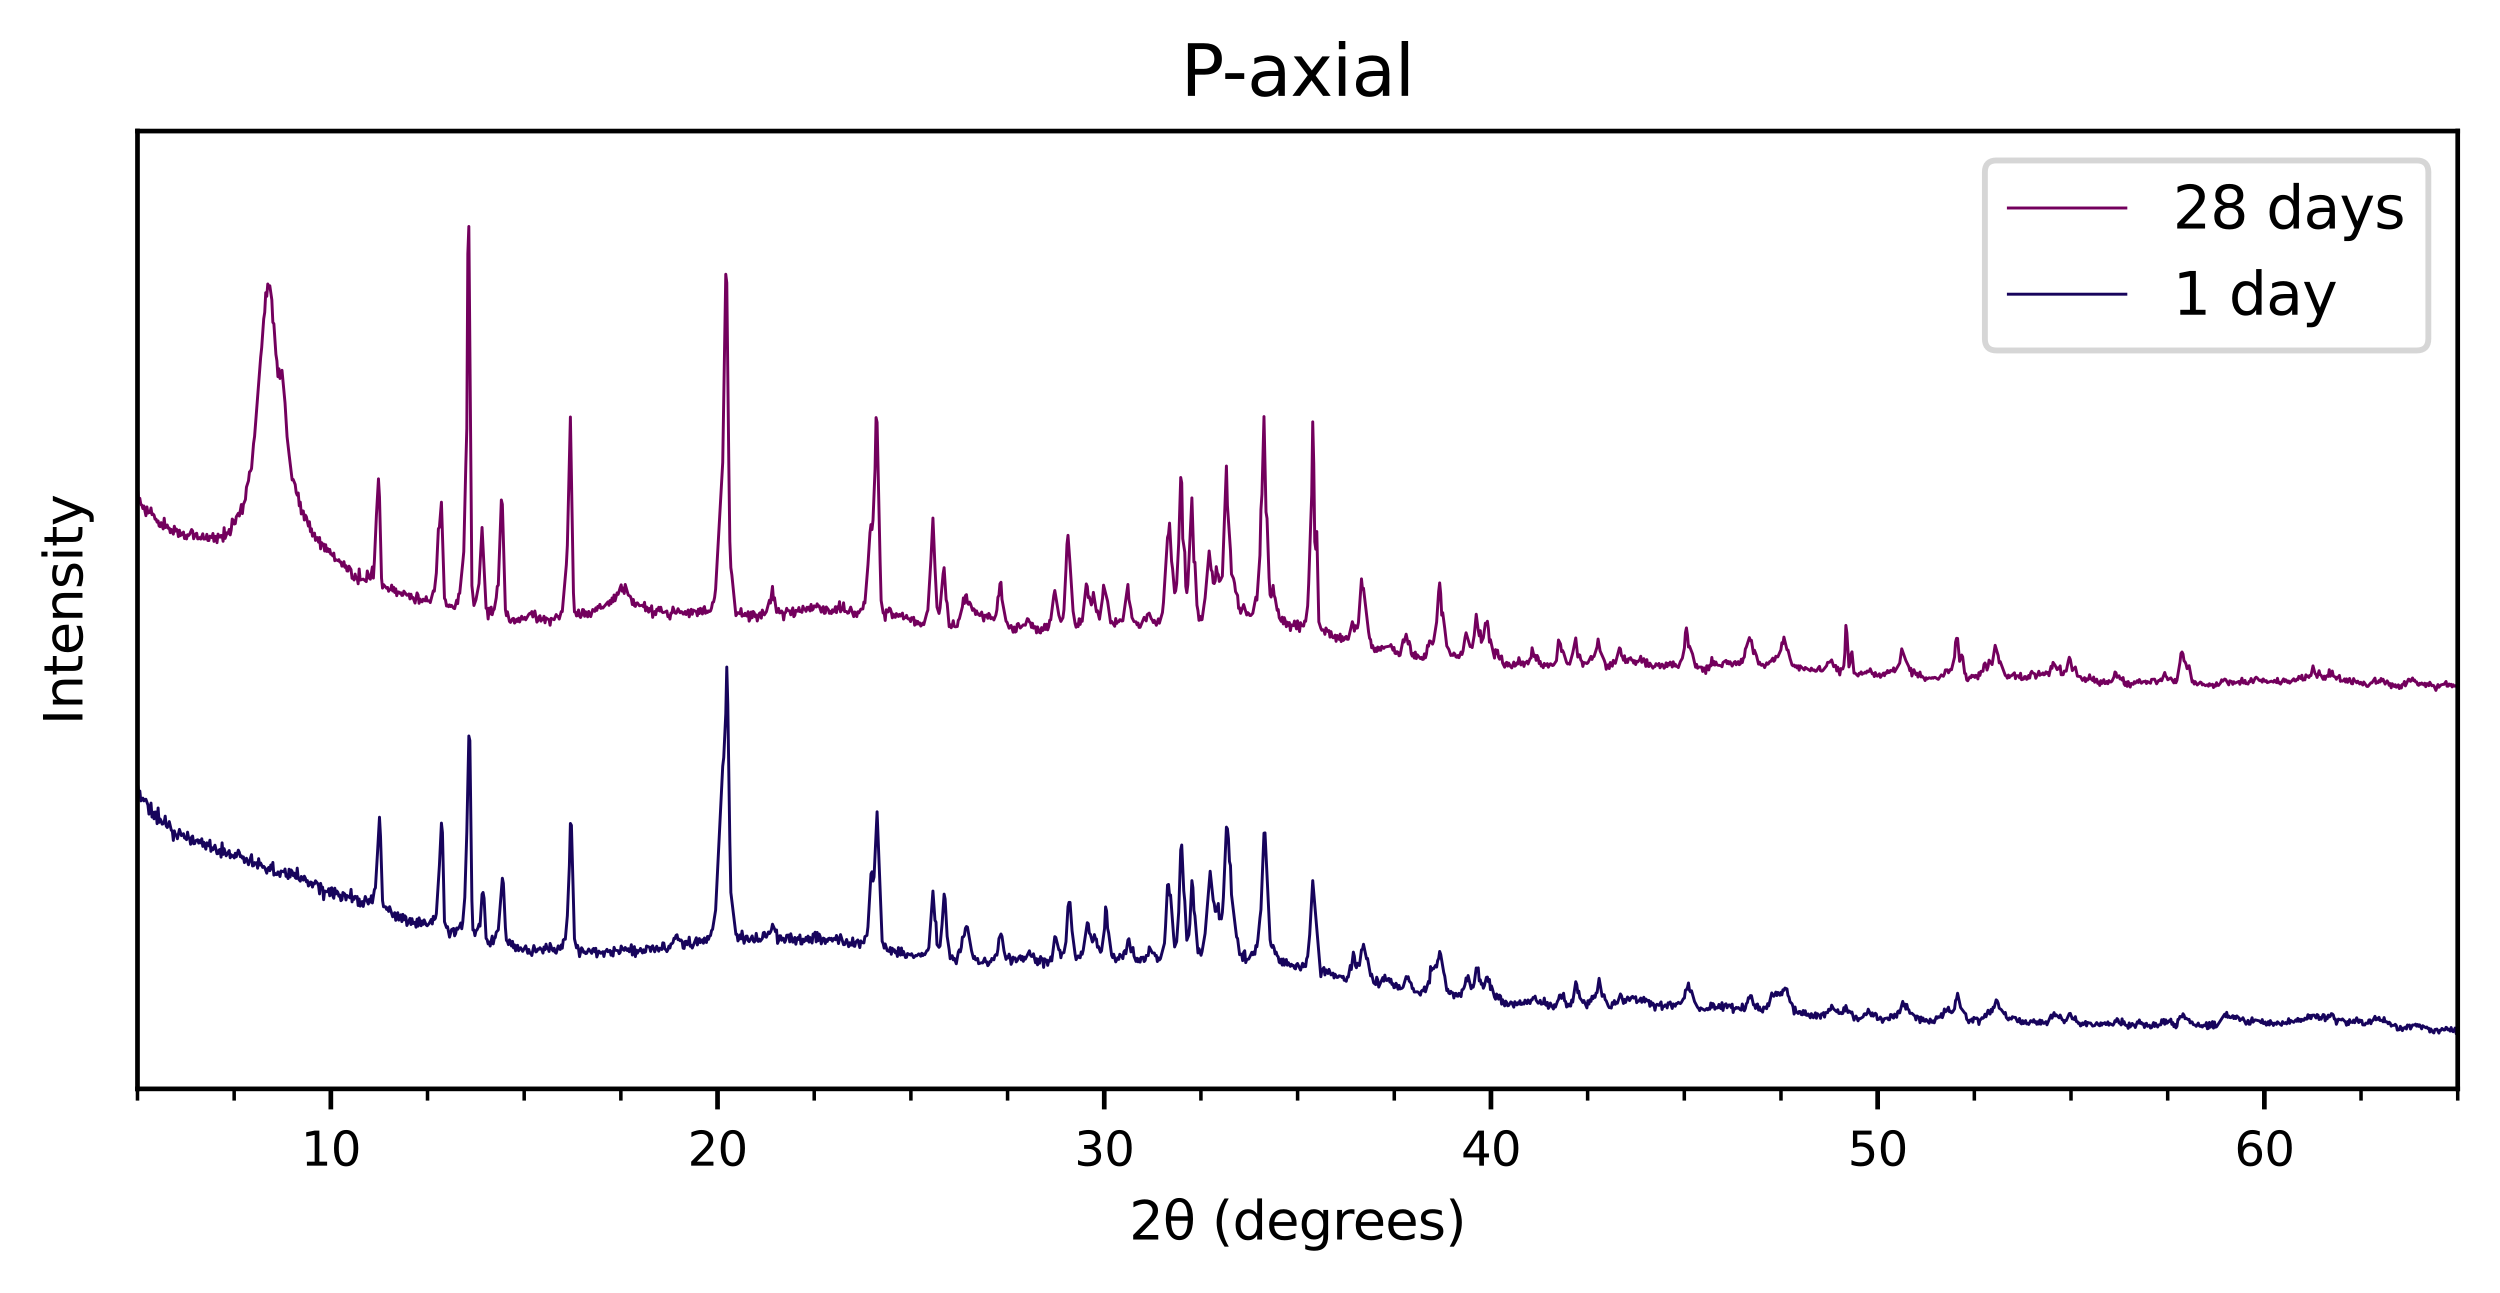 <?xml version="1.0" encoding="utf-8" standalone="no"?>
<!DOCTYPE svg PUBLIC "-//W3C//DTD SVG 1.1//EN"
  "http://www.w3.org/Graphics/SVG/1.1/DTD/svg11.dtd">
<svg xmlns:xlink="http://www.w3.org/1999/xlink" width="425.674pt" height="220.121pt" viewBox="0 0 425.674 220.121" xmlns="http://www.w3.org/2000/svg" version="1.1">
 <defs>
  <style type="text/css">*{stroke-linejoin: round; stroke-linecap: butt}</style>
 </defs>
 <g id="figure_1">
  <g id="patch_1">
   <path d="M 0 220.121 
L 425.674 220.121 
L 425.674 0 
L 0 0 
z
" style="fill: #ffffff"/>
  </g>
  <g id="axes_1">
   <g id="patch_2">
    <path d="M 23.41 185.398 
L 418.474 185.398 
L 418.474 22.318 
L 23.41 22.318 
z
" style="fill: #ffffff"/>
   </g>
   <g id="matplotlib.axis_1">
    <g id="xtick_1">
     <g id="line2d_1">
      <defs>
       <path id="mf1e929ba26" d="M 0 0 
L 0 3.5 
" style="stroke: #000000; stroke-width: 0.8"/>
      </defs>
      <g>
       <use xlink:href="#mf1e929ba26" x="56.332" y="185.398" style="stroke: #000000; stroke-width: 0.8"/>
      </g>
     </g>
     <g id="text_1">
      <!-- 10 -->
      <g transform="translate(51.242 198.477)scale(0.08 -0.08)">
       <defs>
        <path id="DejaVuSans-31" d="M 794 531 
L 1825 531 
L 1825 4091 
L 703 3866 
L 703 4441 
L 1819 4666 
L 2450 4666 
L 2450 531 
L 3481 531 
L 3481 0 
L 794 0 
L 794 531 
z
" transform="scale(0.016)"/>
        <path id="DejaVuSans-30" d="M 2034 4250 
Q 1547 4250 1301 3770 
Q 1056 3291 1056 2328 
Q 1056 1369 1301 889 
Q 1547 409 2034 409 
Q 2525 409 2770 889 
Q 3016 1369 3016 2328 
Q 3016 3291 2770 3770 
Q 2525 4250 2034 4250 
z
M 2034 4750 
Q 2819 4750 3233 4129 
Q 3647 3509 3647 2328 
Q 3647 1150 3233 529 
Q 2819 -91 2034 -91 
Q 1250 -91 836 529 
Q 422 1150 422 2328 
Q 422 3509 836 4129 
Q 1250 4750 2034 4750 
z
" transform="scale(0.016)"/>
       </defs>
       <use xlink:href="#DejaVuSans-31"/>
       <use xlink:href="#DejaVuSans-30" x="63.623"/>
      </g>
     </g>
    </g>
    <g id="xtick_2">
     <g id="line2d_2">
      <g>
       <use xlink:href="#mf1e929ba26" x="122.176" y="185.398" style="stroke: #000000; stroke-width: 0.8"/>
      </g>
     </g>
     <g id="text_2">
      <!-- 20 -->
      <g transform="translate(117.086 198.477)scale(0.08 -0.08)">
       <defs>
        <path id="DejaVuSans-32" d="M 1228 531 
L 3431 531 
L 3431 0 
L 469 0 
L 469 531 
Q 828 903 1448 1529 
Q 2069 2156 2228 2338 
Q 2531 2678 2651 2914 
Q 2772 3150 2772 3378 
Q 2772 3750 2511 3984 
Q 2250 4219 1831 4219 
Q 1534 4219 1204 4116 
Q 875 4013 500 3803 
L 500 4441 
Q 881 4594 1212 4672 
Q 1544 4750 1819 4750 
Q 2544 4750 2975 4387 
Q 3406 4025 3406 3419 
Q 3406 3131 3298 2873 
Q 3191 2616 2906 2266 
Q 2828 2175 2409 1742 
Q 1991 1309 1228 531 
z
" transform="scale(0.016)"/>
       </defs>
       <use xlink:href="#DejaVuSans-32"/>
       <use xlink:href="#DejaVuSans-30" x="63.623"/>
      </g>
     </g>
    </g>
    <g id="xtick_3">
     <g id="line2d_3">
      <g>
       <use xlink:href="#mf1e929ba26" x="188.02" y="185.398" style="stroke: #000000; stroke-width: 0.8"/>
      </g>
     </g>
     <g id="text_3">
      <!-- 30 -->
      <g transform="translate(182.93 198.477)scale(0.08 -0.08)">
       <defs>
        <path id="DejaVuSans-33" d="M 2597 2516 
Q 3050 2419 3304 2112 
Q 3559 1806 3559 1356 
Q 3559 666 3084 287 
Q 2609 -91 1734 -91 
Q 1441 -91 1130 -33 
Q 819 25 488 141 
L 488 750 
Q 750 597 1062 519 
Q 1375 441 1716 441 
Q 2309 441 2620 675 
Q 2931 909 2931 1356 
Q 2931 1769 2642 2001 
Q 2353 2234 1838 2234 
L 1294 2234 
L 1294 2753 
L 1863 2753 
Q 2328 2753 2575 2939 
Q 2822 3125 2822 3475 
Q 2822 3834 2567 4026 
Q 2313 4219 1838 4219 
Q 1578 4219 1281 4162 
Q 984 4106 628 3988 
L 628 4550 
Q 988 4650 1302 4700 
Q 1616 4750 1894 4750 
Q 2613 4750 3031 4423 
Q 3450 4097 3450 3541 
Q 3450 3153 3228 2886 
Q 3006 2619 2597 2516 
z
" transform="scale(0.016)"/>
       </defs>
       <use xlink:href="#DejaVuSans-33"/>
       <use xlink:href="#DejaVuSans-30" x="63.623"/>
      </g>
     </g>
    </g>
    <g id="xtick_4">
     <g id="line2d_4">
      <g>
       <use xlink:href="#mf1e929ba26" x="253.864" y="185.398" style="stroke: #000000; stroke-width: 0.8"/>
      </g>
     </g>
     <g id="text_4">
      <!-- 40 -->
      <g transform="translate(248.774 198.477)scale(0.08 -0.08)">
       <defs>
        <path id="DejaVuSans-34" d="M 2419 4116 
L 825 1625 
L 2419 1625 
L 2419 4116 
z
M 2253 4666 
L 3047 4666 
L 3047 1625 
L 3713 1625 
L 3713 1100 
L 3047 1100 
L 3047 0 
L 2419 0 
L 2419 1100 
L 313 1100 
L 313 1709 
L 2253 4666 
z
" transform="scale(0.016)"/>
       </defs>
       <use xlink:href="#DejaVuSans-34"/>
       <use xlink:href="#DejaVuSans-30" x="63.623"/>
      </g>
     </g>
    </g>
    <g id="xtick_5">
     <g id="line2d_5">
      <g>
       <use xlink:href="#mf1e929ba26" x="319.708" y="185.398" style="stroke: #000000; stroke-width: 0.8"/>
      </g>
     </g>
     <g id="text_5">
      <!-- 50 -->
      <g transform="translate(314.618 198.477)scale(0.08 -0.08)">
       <defs>
        <path id="DejaVuSans-35" d="M 691 4666 
L 3169 4666 
L 3169 4134 
L 1269 4134 
L 1269 2991 
Q 1406 3038 1543 3061 
Q 1681 3084 1819 3084 
Q 2600 3084 3056 2656 
Q 3513 2228 3513 1497 
Q 3513 744 3044 326 
Q 2575 -91 1722 -91 
Q 1428 -91 1123 -41 
Q 819 9 494 109 
L 494 744 
Q 775 591 1075 516 
Q 1375 441 1709 441 
Q 2250 441 2565 725 
Q 2881 1009 2881 1497 
Q 2881 1984 2565 2268 
Q 2250 2553 1709 2553 
Q 1456 2553 1204 2497 
Q 953 2441 691 2322 
L 691 4666 
z
" transform="scale(0.016)"/>
       </defs>
       <use xlink:href="#DejaVuSans-35"/>
       <use xlink:href="#DejaVuSans-30" x="63.623"/>
      </g>
     </g>
    </g>
    <g id="xtick_6">
     <g id="line2d_6">
      <g>
       <use xlink:href="#mf1e929ba26" x="385.552" y="185.398" style="stroke: #000000; stroke-width: 0.8"/>
      </g>
     </g>
     <g id="text_6">
      <!-- 60 -->
      <g transform="translate(380.462 198.477)scale(0.08 -0.08)">
       <defs>
        <path id="DejaVuSans-36" d="M 2113 2584 
Q 1688 2584 1439 2293 
Q 1191 2003 1191 1497 
Q 1191 994 1439 701 
Q 1688 409 2113 409 
Q 2538 409 2786 701 
Q 3034 994 3034 1497 
Q 3034 2003 2786 2293 
Q 2538 2584 2113 2584 
z
M 3366 4563 
L 3366 3988 
Q 3128 4100 2886 4159 
Q 2644 4219 2406 4219 
Q 1781 4219 1451 3797 
Q 1122 3375 1075 2522 
Q 1259 2794 1537 2939 
Q 1816 3084 2150 3084 
Q 2853 3084 3261 2657 
Q 3669 2231 3669 1497 
Q 3669 778 3244 343 
Q 2819 -91 2113 -91 
Q 1303 -91 875 529 
Q 447 1150 447 2328 
Q 447 3434 972 4092 
Q 1497 4750 2381 4750 
Q 2619 4750 2861 4703 
Q 3103 4656 3366 4563 
z
" transform="scale(0.016)"/>
       </defs>
       <use xlink:href="#DejaVuSans-36"/>
       <use xlink:href="#DejaVuSans-30" x="63.623"/>
      </g>
     </g>
    </g>
    <g id="xtick_7">
     <g id="line2d_7">
      <defs>
       <path id="me7c6da382e" d="M 0 0 
L 0 2 
" style="stroke: #000000; stroke-width: 0.6"/>
      </defs>
      <g>
       <use xlink:href="#me7c6da382e" x="23.41" y="185.398" style="stroke: #000000; stroke-width: 0.6"/>
      </g>
     </g>
    </g>
    <g id="xtick_8">
     <g id="line2d_8">
      <g>
       <use xlink:href="#me7c6da382e" x="39.871" y="185.398" style="stroke: #000000; stroke-width: 0.6"/>
      </g>
     </g>
    </g>
    <g id="xtick_9">
     <g id="line2d_9">
      <g>
       <use xlink:href="#me7c6da382e" x="72.793" y="185.398" style="stroke: #000000; stroke-width: 0.6"/>
      </g>
     </g>
    </g>
    <g id="xtick_10">
     <g id="line2d_10">
      <g>
       <use xlink:href="#me7c6da382e" x="89.254" y="185.398" style="stroke: #000000; stroke-width: 0.6"/>
      </g>
     </g>
    </g>
    <g id="xtick_11">
     <g id="line2d_11">
      <g>
       <use xlink:href="#me7c6da382e" x="105.715" y="185.398" style="stroke: #000000; stroke-width: 0.6"/>
      </g>
     </g>
    </g>
    <g id="xtick_12">
     <g id="line2d_12">
      <g>
       <use xlink:href="#me7c6da382e" x="138.637" y="185.398" style="stroke: #000000; stroke-width: 0.6"/>
      </g>
     </g>
    </g>
    <g id="xtick_13">
     <g id="line2d_13">
      <g>
       <use xlink:href="#me7c6da382e" x="155.098" y="185.398" style="stroke: #000000; stroke-width: 0.6"/>
      </g>
     </g>
    </g>
    <g id="xtick_14">
     <g id="line2d_14">
      <g>
       <use xlink:href="#me7c6da382e" x="171.559" y="185.398" style="stroke: #000000; stroke-width: 0.6"/>
      </g>
     </g>
    </g>
    <g id="xtick_15">
     <g id="line2d_15">
      <g>
       <use xlink:href="#me7c6da382e" x="204.481" y="185.398" style="stroke: #000000; stroke-width: 0.6"/>
      </g>
     </g>
    </g>
    <g id="xtick_16">
     <g id="line2d_16">
      <g>
       <use xlink:href="#me7c6da382e" x="220.942" y="185.398" style="stroke: #000000; stroke-width: 0.6"/>
      </g>
     </g>
    </g>
    <g id="xtick_17">
     <g id="line2d_17">
      <g>
       <use xlink:href="#me7c6da382e" x="237.403" y="185.398" style="stroke: #000000; stroke-width: 0.6"/>
      </g>
     </g>
    </g>
    <g id="xtick_18">
     <g id="line2d_18">
      <g>
       <use xlink:href="#me7c6da382e" x="270.325" y="185.398" style="stroke: #000000; stroke-width: 0.6"/>
      </g>
     </g>
    </g>
    <g id="xtick_19">
     <g id="line2d_19">
      <g>
       <use xlink:href="#me7c6da382e" x="286.786" y="185.398" style="stroke: #000000; stroke-width: 0.6"/>
      </g>
     </g>
    </g>
    <g id="xtick_20">
     <g id="line2d_20">
      <g>
       <use xlink:href="#me7c6da382e" x="303.247" y="185.398" style="stroke: #000000; stroke-width: 0.6"/>
      </g>
     </g>
    </g>
    <g id="xtick_21">
     <g id="line2d_21">
      <g>
       <use xlink:href="#me7c6da382e" x="336.169" y="185.398" style="stroke: #000000; stroke-width: 0.6"/>
      </g>
     </g>
    </g>
    <g id="xtick_22">
     <g id="line2d_22">
      <g>
       <use xlink:href="#me7c6da382e" x="352.63" y="185.398" style="stroke: #000000; stroke-width: 0.6"/>
      </g>
     </g>
    </g>
    <g id="xtick_23">
     <g id="line2d_23">
      <g>
       <use xlink:href="#me7c6da382e" x="369.091" y="185.398" style="stroke: #000000; stroke-width: 0.6"/>
      </g>
     </g>
    </g>
    <g id="xtick_24">
     <g id="line2d_24">
      <g>
       <use xlink:href="#me7c6da382e" x="402.013" y="185.398" style="stroke: #000000; stroke-width: 0.6"/>
      </g>
     </g>
    </g>
    <g id="xtick_25">
     <g id="line2d_25">
      <g>
       <use xlink:href="#me7c6da382e" x="418.474" y="185.398" style="stroke: #000000; stroke-width: 0.6"/>
      </g>
     </g>
    </g>
    <g id="text_7">
     <!-- 2θ (degrees) -->
     <g transform="translate(192.271 211.05)scale(0.09 -0.09)">
      <defs>
       <path id="DejaVuSans-3b8" d="M 2953 2219 
L 963 2219 
Q 1009 1284 1225 888 
Q 1494 400 1959 400 
Q 2428 400 2688 891 
Q 2916 1322 2953 2219 
z
M 2944 2750 
Q 2856 3638 2688 3950 
Q 2419 4444 1959 4444 
Q 1481 4444 1228 3956 
Q 1028 3563 969 2750 
L 2944 2750 
z
M 1959 4913 
Q 2709 4913 3138 4250 
Q 3566 3591 3566 2422 
Q 3566 1256 3138 594 
Q 2709 -72 1959 -72 
Q 1206 -72 781 594 
Q 353 1256 353 2422 
Q 353 3591 781 4250 
Q 1206 4913 1959 4913 
z
" transform="scale(0.016)"/>
       <path id="DejaVuSans-20" transform="scale(0.016)"/>
       <path id="DejaVuSans-28" d="M 1984 4856 
Q 1566 4138 1362 3434 
Q 1159 2731 1159 2009 
Q 1159 1288 1364 580 
Q 1569 -128 1984 -844 
L 1484 -844 
Q 1016 -109 783 600 
Q 550 1309 550 2009 
Q 550 2706 781 3412 
Q 1013 4119 1484 4856 
L 1984 4856 
z
" transform="scale(0.016)"/>
       <path id="DejaVuSans-64" d="M 2906 2969 
L 2906 4863 
L 3481 4863 
L 3481 0 
L 2906 0 
L 2906 525 
Q 2725 213 2448 61 
Q 2172 -91 1784 -91 
Q 1150 -91 751 415 
Q 353 922 353 1747 
Q 353 2572 751 3078 
Q 1150 3584 1784 3584 
Q 2172 3584 2448 3432 
Q 2725 3281 2906 2969 
z
M 947 1747 
Q 947 1113 1208 752 
Q 1469 391 1925 391 
Q 2381 391 2643 752 
Q 2906 1113 2906 1747 
Q 2906 2381 2643 2742 
Q 2381 3103 1925 3103 
Q 1469 3103 1208 2742 
Q 947 2381 947 1747 
z
" transform="scale(0.016)"/>
       <path id="DejaVuSans-65" d="M 3597 1894 
L 3597 1613 
L 953 1613 
Q 991 1019 1311 708 
Q 1631 397 2203 397 
Q 2534 397 2845 478 
Q 3156 559 3463 722 
L 3463 178 
Q 3153 47 2828 -22 
Q 2503 -91 2169 -91 
Q 1331 -91 842 396 
Q 353 884 353 1716 
Q 353 2575 817 3079 
Q 1281 3584 2069 3584 
Q 2775 3584 3186 3129 
Q 3597 2675 3597 1894 
z
M 3022 2063 
Q 3016 2534 2758 2815 
Q 2500 3097 2075 3097 
Q 1594 3097 1305 2825 
Q 1016 2553 972 2059 
L 3022 2063 
z
" transform="scale(0.016)"/>
       <path id="DejaVuSans-67" d="M 2906 1791 
Q 2906 2416 2648 2759 
Q 2391 3103 1925 3103 
Q 1463 3103 1205 2759 
Q 947 2416 947 1791 
Q 947 1169 1205 825 
Q 1463 481 1925 481 
Q 2391 481 2648 825 
Q 2906 1169 2906 1791 
z
M 3481 434 
Q 3481 -459 3084 -895 
Q 2688 -1331 1869 -1331 
Q 1566 -1331 1297 -1286 
Q 1028 -1241 775 -1147 
L 775 -588 
Q 1028 -725 1275 -790 
Q 1522 -856 1778 -856 
Q 2344 -856 2625 -561 
Q 2906 -266 2906 331 
L 2906 616 
Q 2728 306 2450 153 
Q 2172 0 1784 0 
Q 1141 0 747 490 
Q 353 981 353 1791 
Q 353 2603 747 3093 
Q 1141 3584 1784 3584 
Q 2172 3584 2450 3431 
Q 2728 3278 2906 2969 
L 2906 3500 
L 3481 3500 
L 3481 434 
z
" transform="scale(0.016)"/>
       <path id="DejaVuSans-72" d="M 2631 2963 
Q 2534 3019 2420 3045 
Q 2306 3072 2169 3072 
Q 1681 3072 1420 2755 
Q 1159 2438 1159 1844 
L 1159 0 
L 581 0 
L 581 3500 
L 1159 3500 
L 1159 2956 
Q 1341 3275 1631 3429 
Q 1922 3584 2338 3584 
Q 2397 3584 2469 3576 
Q 2541 3569 2628 3553 
L 2631 2963 
z
" transform="scale(0.016)"/>
       <path id="DejaVuSans-73" d="M 2834 3397 
L 2834 2853 
Q 2591 2978 2328 3040 
Q 2066 3103 1784 3103 
Q 1356 3103 1142 2972 
Q 928 2841 928 2578 
Q 928 2378 1081 2264 
Q 1234 2150 1697 2047 
L 1894 2003 
Q 2506 1872 2764 1633 
Q 3022 1394 3022 966 
Q 3022 478 2636 193 
Q 2250 -91 1575 -91 
Q 1294 -91 989 -36 
Q 684 19 347 128 
L 347 722 
Q 666 556 975 473 
Q 1284 391 1588 391 
Q 1994 391 2212 530 
Q 2431 669 2431 922 
Q 2431 1156 2273 1281 
Q 2116 1406 1581 1522 
L 1381 1569 
Q 847 1681 609 1914 
Q 372 2147 372 2553 
Q 372 3047 722 3315 
Q 1072 3584 1716 3584 
Q 2034 3584 2315 3537 
Q 2597 3491 2834 3397 
z
" transform="scale(0.016)"/>
       <path id="DejaVuSans-29" d="M 513 4856 
L 1013 4856 
Q 1481 4119 1714 3412 
Q 1947 2706 1947 2009 
Q 1947 1309 1714 600 
Q 1481 -109 1013 -844 
L 513 -844 
Q 928 -128 1133 580 
Q 1338 1288 1338 2009 
Q 1338 2731 1133 3434 
Q 928 4138 513 4856 
z
" transform="scale(0.016)"/>
      </defs>
      <use xlink:href="#DejaVuSans-32"/>
      <use xlink:href="#DejaVuSans-3b8" x="63.623"/>
      <use xlink:href="#DejaVuSans-20" x="124.805"/>
      <use xlink:href="#DejaVuSans-28" x="156.592"/>
      <use xlink:href="#DejaVuSans-64" x="195.605"/>
      <use xlink:href="#DejaVuSans-65" x="259.082"/>
      <use xlink:href="#DejaVuSans-67" x="320.605"/>
      <use xlink:href="#DejaVuSans-72" x="384.082"/>
      <use xlink:href="#DejaVuSans-65" x="422.945"/>
      <use xlink:href="#DejaVuSans-65" x="484.469"/>
      <use xlink:href="#DejaVuSans-73" x="545.992"/>
      <use xlink:href="#DejaVuSans-29" x="598.092"/>
     </g>
    </g>
   </g>
   <g id="matplotlib.axis_2">
    <g id="ytick_1">
     <g id="line2d_26"/>
    </g>
    <g id="ytick_2">
     <g id="line2d_27"/>
    </g>
    <g id="ytick_3">
     <g id="line2d_28"/>
    </g>
    <g id="ytick_4">
     <g id="line2d_29"/>
    </g>
    <g id="ytick_5">
     <g id="line2d_30"/>
    </g>
    <g id="ytick_6">
     <g id="line2d_31"/>
    </g>
    <g id="ytick_7">
     <g id="line2d_32"/>
    </g>
    <g id="ytick_8">
     <g id="line2d_33"/>
    </g>
    <g id="ytick_9">
     <g id="line2d_34"/>
    </g>
    <g id="text_8">
     <!-- Intensity -->
     <g transform="translate(14.039 123.444)rotate(-90)scale(0.09 -0.09)">
      <defs>
       <path id="DejaVuSans-49" d="M 628 4666 
L 1259 4666 
L 1259 0 
L 628 0 
L 628 4666 
z
" transform="scale(0.016)"/>
       <path id="DejaVuSans-6e" d="M 3513 2113 
L 3513 0 
L 2938 0 
L 2938 2094 
Q 2938 2591 2744 2837 
Q 2550 3084 2163 3084 
Q 1697 3084 1428 2787 
Q 1159 2491 1159 1978 
L 1159 0 
L 581 0 
L 581 3500 
L 1159 3500 
L 1159 2956 
Q 1366 3272 1645 3428 
Q 1925 3584 2291 3584 
Q 2894 3584 3203 3211 
Q 3513 2838 3513 2113 
z
" transform="scale(0.016)"/>
       <path id="DejaVuSans-74" d="M 1172 4494 
L 1172 3500 
L 2356 3500 
L 2356 3053 
L 1172 3053 
L 1172 1153 
Q 1172 725 1289 603 
Q 1406 481 1766 481 
L 2356 481 
L 2356 0 
L 1766 0 
Q 1100 0 847 248 
Q 594 497 594 1153 
L 594 3053 
L 172 3053 
L 172 3500 
L 594 3500 
L 594 4494 
L 1172 4494 
z
" transform="scale(0.016)"/>
       <path id="DejaVuSans-69" d="M 603 3500 
L 1178 3500 
L 1178 0 
L 603 0 
L 603 3500 
z
M 603 4863 
L 1178 4863 
L 1178 4134 
L 603 4134 
L 603 4863 
z
" transform="scale(0.016)"/>
       <path id="DejaVuSans-79" d="M 2059 -325 
Q 1816 -950 1584 -1140 
Q 1353 -1331 966 -1331 
L 506 -1331 
L 506 -850 
L 844 -850 
Q 1081 -850 1212 -737 
Q 1344 -625 1503 -206 
L 1606 56 
L 191 3500 
L 800 3500 
L 1894 763 
L 2988 3500 
L 3597 3500 
L 2059 -325 
z
" transform="scale(0.016)"/>
      </defs>
      <use xlink:href="#DejaVuSans-49"/>
      <use xlink:href="#DejaVuSans-6e" x="29.492"/>
      <use xlink:href="#DejaVuSans-74" x="92.871"/>
      <use xlink:href="#DejaVuSans-65" x="132.08"/>
      <use xlink:href="#DejaVuSans-6e" x="193.604"/>
      <use xlink:href="#DejaVuSans-73" x="256.982"/>
      <use xlink:href="#DejaVuSans-69" x="309.082"/>
      <use xlink:href="#DejaVuSans-74" x="336.865"/>
      <use xlink:href="#DejaVuSans-79" x="376.074"/>
     </g>
    </g>
   </g>
   <g id="line2d_35">
    <path d="M 23.461 133.881 
L 23.634 134.999 
L 23.807 134.688 
L 23.98 136.364 
L 24.326 135.897 
L 24.499 136.364 
L 24.672 136.126 
L 24.844 136.089 
L 25.19 137.079 
L 25.363 138.618 
L 25.709 136.74 
L 25.882 139.122 
L 26.055 138.288 
L 26.228 139.415 
L 26.401 138.261 
L 26.574 138.27 
L 26.747 140.249 
L 26.919 137.574 
L 27.092 140.02 
L 27.265 139.443 
L 27.438 139.763 
L 27.611 140.331 
L 27.784 140.267 
L 27.957 139.992 
L 28.13 138.966 
L 28.303 140.643 
L 28.476 140.899 
L 28.649 140.56 
L 28.821 139.891 
L 29.167 141.367 
L 29.34 141.476 
L 29.513 143.098 
L 29.686 141.467 
L 29.859 142.145 
L 30.032 142.136 
L 30.205 142.814 
L 30.551 141.22 
L 30.896 142.283 
L 31.242 141.953 
L 31.415 142.686 
L 31.588 142.75 
L 31.761 142.97 
L 31.934 141.696 
L 32.107 142.704 
L 32.28 142.741 
L 32.453 143.758 
L 32.625 142.521 
L 32.798 142.356 
L 32.971 143.666 
L 33.144 143.639 
L 33.317 143.144 
L 33.663 142.988 
L 33.836 143.556 
L 34.009 143.116 
L 34.182 143.52 
L 34.355 142.814 
L 34.527 144.115 
L 34.7 143.41 
L 35.046 144.591 
L 35.219 143.501 
L 35.565 144.033 
L 35.738 143.061 
L 35.911 144.958 
L 36.084 144.353 
L 36.257 144.692 
L 36.602 143.914 
L 36.948 145.37 
L 37.121 145.334 
L 37.294 144.729 
L 37.467 144.628 
L 37.64 145.947 
L 37.813 143.51 
L 37.986 145.48 
L 38.159 144.5 
L 38.504 145.718 
L 39.023 144.821 
L 39.196 146.057 
L 39.369 145.535 
L 39.542 145.828 
L 39.715 145.682 
L 39.888 146.085 
L 40.061 145.279 
L 40.233 145.883 
L 40.579 144.756 
L 40.752 145.114 
L 40.925 145.874 
L 41.098 145.728 
L 41.271 146.121 
L 41.444 145.902 
L 41.617 146.873 
L 41.963 146.131 
L 42.308 147.239 
L 42.827 145.517 
L 43 147.45 
L 43.173 147.404 
L 43.346 146.873 
L 43.519 147.129 
L 43.692 146.882 
L 43.865 147.835 
L 44.038 146.204 
L 44.21 147.303 
L 44.383 146.946 
L 44.729 147.697 
L 44.902 147.514 
L 45.075 147.716 
L 45.421 148.678 
L 45.594 147.917 
L 45.767 147.688 
L 45.94 148.256 
L 46.112 147.276 
L 46.285 147.981 
L 46.458 146.845 
L 46.631 149.007 
L 46.804 148.687 
L 46.977 148.916 
L 47.15 148.925 
L 47.323 148.458 
L 47.496 148.687 
L 47.669 149.246 
L 47.842 148.302 
L 48.36 148.458 
L 48.533 147.963 
L 48.706 149.218 
L 48.879 149.127 
L 49.052 149.594 
L 49.225 148 
L 49.398 149.328 
L 49.571 148.128 
L 49.744 148.375 
L 49.916 149.081 
L 50.089 148.668 
L 50.262 149.429 
L 50.435 149.575 
L 50.608 147.816 
L 50.781 149.585 
L 51.127 150.034 
L 51.3 149.237 
L 51.646 149.85 
L 51.818 149.191 
L 51.991 149.53 
L 52.164 150.144 
L 52.337 149.933 
L 52.51 150.858 
L 52.683 150.657 
L 52.856 150.18 
L 53.029 150.226 
L 53.202 151.041 
L 53.375 150.391 
L 53.548 150.501 
L 53.72 149.969 
L 54.066 150.4 
L 54.239 150.831 
L 54.412 152.205 
L 54.585 150.409 
L 54.758 151.188 
L 54.931 151.069 
L 55.104 153.185 
L 55.277 151.701 
L 55.622 151.838 
L 55.795 151.82 
L 55.968 151.316 
L 56.141 152.526 
L 56.314 151.27 
L 56.487 151.16 
L 56.66 152.544 
L 56.833 152.947 
L 57.006 151.234 
L 57.179 152.214 
L 57.352 151.71 
L 57.524 151.939 
L 57.697 152.599 
L 57.87 152.388 
L 58.043 153.359 
L 58.216 153.194 
L 58.389 151.967 
L 58.735 152.242 
L 58.908 153.24 
L 59.081 152.471 
L 59.599 152.883 
L 59.772 151.435 
L 59.945 153.561 
L 60.118 152.7 
L 60.291 153.13 
L 60.464 152.617 
L 60.637 152.837 
L 60.81 152.645 
L 60.983 154.184 
L 61.156 153.066 
L 61.329 154.285 
L 61.674 153.497 
L 61.847 154.34 
L 62.193 152.645 
L 62.712 153.927 
L 62.885 153.112 
L 63.058 153.598 
L 63.231 152.516 
L 63.403 153.744 
L 63.749 151.472 
L 63.922 151.179 
L 64.268 145.343 
L 64.614 139.149 
L 64.787 142.374 
L 65.133 153.35 
L 65.305 154.395 
L 65.651 154.395 
L 65.824 154.844 
L 65.997 154.578 
L 66.17 155.183 
L 66.343 154.385 
L 66.862 156.099 
L 67.207 155.402 
L 67.38 156.703 
L 67.553 155.705 
L 67.726 155.402 
L 67.899 156.667 
L 68.072 155.943 
L 68.245 155.769 
L 68.418 156.923 
L 68.591 155.686 
L 68.764 156.63 
L 68.937 155.934 
L 69.109 156.135 
L 69.282 157.583 
L 69.801 156.374 
L 69.974 157.418 
L 70.147 156.419 
L 70.32 157.262 
L 70.666 157.024 
L 70.839 157.876 
L 71.011 156.511 
L 71.184 157.684 
L 71.357 156.282 
L 71.703 157.629 
L 71.876 156.813 
L 72.049 157.391 
L 72.222 156.63 
L 72.568 157.491 
L 72.741 157.629 
L 73.086 157.216 
L 73.432 156.548 
L 73.605 157.326 
L 73.778 156.025 
L 73.951 156.575 
L 74.124 156.374 
L 74.297 155.567 
L 74.816 147.368 
L 75.161 140.148 
L 75.334 141.76 
L 75.68 156.942 
L 76.026 157.94 
L 76.199 157.775 
L 76.545 159.571 
L 76.89 158.27 
L 77.236 158.087 
L 77.409 159.342 
L 77.582 158.966 
L 77.755 158.014 
L 77.928 158.233 
L 78.274 157.665 
L 78.447 157.152 
L 78.62 158.142 
L 78.792 156.987 
L 79.138 152.819 
L 79.484 141.696 
L 79.83 125.315 
L 80.003 126.103 
L 80.349 153.323 
L 80.522 158.352 
L 80.694 158.334 
L 80.867 159.314 
L 81.04 158.517 
L 81.213 158.334 
L 81.386 157.977 
L 81.559 157.345 
L 81.732 157.693 
L 82.078 152.26 
L 82.251 151.958 
L 82.424 152.947 
L 82.769 159.782 
L 82.942 160.002 
L 83.115 160.716 
L 83.288 160.386 
L 83.461 161.083 
L 83.807 159.388 
L 83.98 160.716 
L 84.153 159.828 
L 84.326 159.644 
L 84.498 158.728 
L 84.844 158.334 
L 85.536 149.539 
L 85.709 150.4 
L 86.055 157.931 
L 86.228 160.112 
L 86.4 160.313 
L 86.573 160.845 
L 86.746 160.029 
L 86.919 160.295 
L 87.092 161.083 
L 87.265 160.286 
L 87.438 161.394 
L 87.611 160.881 
L 87.784 161.898 
L 87.957 161.037 
L 88.13 160.954 
L 88.302 161.88 
L 88.475 161.468 
L 88.648 161.367 
L 88.994 161.99 
L 89.513 161.046 
L 89.859 162.32 
L 90.032 161.66 
L 90.204 162.31 
L 90.377 162.237 
L 90.55 162.695 
L 90.896 161 
L 91.242 162.091 
L 91.415 161.981 
L 91.588 161.577 
L 91.761 161.642 
L 91.934 161.367 
L 92.279 161.779 
L 92.452 162.283 
L 92.625 161.248 
L 92.798 161.706 
L 92.971 160.762 
L 93.144 161.495 
L 93.317 161.431 
L 93.49 162.008 
L 93.663 160.634 
L 94.009 161.678 
L 94.181 161.926 
L 94.354 161.458 
L 94.527 162.155 
L 94.7 162.301 
L 95.046 161.055 
L 95.219 161.55 
L 95.392 161.669 
L 95.565 160.89 
L 95.738 161.458 
L 95.911 160.047 
L 96.083 159.91 
L 96.256 159.928 
L 96.602 155.934 
L 96.948 147.349 
L 97.121 140.212 
L 97.294 140.524 
L 97.813 159.846 
L 98.158 161.394 
L 98.331 160.954 
L 98.504 161.577 
L 98.677 162.888 
L 99.023 161.376 
L 99.196 161.632 
L 99.369 162.164 
L 99.542 162.063 
L 99.715 162.375 
L 99.887 162.32 
L 100.233 161.587 
L 100.752 162.329 
L 100.925 161.632 
L 101.098 161.486 
L 101.271 162.063 
L 101.444 161.468 
L 101.617 162.943 
L 101.962 161.944 
L 102.308 162.32 
L 102.654 162.036 
L 102.827 162.86 
L 103 162.036 
L 103.173 161.935 
L 103.346 161.642 
L 103.519 162.054 
L 103.864 161.825 
L 104.037 162.64 
L 104.21 162.017 
L 104.383 162.778 
L 104.556 161.303 
L 104.729 161.788 
L 105.248 161.871 
L 105.421 162.384 
L 105.593 162.182 
L 105.766 161.083 
L 106.112 161.715 
L 106.285 161.816 
L 106.458 161.33 
L 106.804 161.852 
L 106.977 161.532 
L 107.15 162.054 
L 107.323 161.816 
L 107.496 160.854 
L 107.668 162.613 
L 108.014 161.183 
L 108.187 162.878 
L 108.36 161.761 
L 108.533 162.292 
L 108.706 161.852 
L 108.879 161.907 
L 109.052 161.486 
L 109.398 162.255 
L 109.57 161.715 
L 109.743 162.173 
L 109.916 162.081 
L 110.089 161.074 
L 110.608 161.303 
L 110.781 161.999 
L 110.954 161.248 
L 111.127 161.037 
L 111.472 162.063 
L 111.818 161.119 
L 112.164 161.962 
L 112.337 161.449 
L 112.683 161.669 
L 112.856 160.533 
L 113.029 160.579 
L 113.202 161.596 
L 113.374 161.678 
L 113.547 162.036 
L 113.72 161.724 
L 113.893 161.092 
L 114.066 161.422 
L 114.239 160.716 
L 114.412 160.689 
L 114.585 160.487 
L 114.758 159.754 
L 114.931 159.828 
L 115.104 159.269 
L 115.276 159.159 
L 115.449 160.002 
L 115.622 159.919 
L 115.795 160.176 
L 115.968 160.047 
L 116.141 160.267 
L 116.314 161.44 
L 116.487 161.495 
L 116.66 160.304 
L 116.833 160.267 
L 117.006 160.863 
L 117.178 160.67 
L 117.351 159.571 
L 117.524 161.119 
L 117.697 160.954 
L 117.87 161.422 
L 118.562 159.672 
L 118.735 160.899 
L 119.08 159.809 
L 119.253 160.496 
L 119.599 160.002 
L 119.772 160.606 
L 119.945 159.708 
L 120.118 160.35 
L 120.291 160.478 
L 120.464 159.452 
L 120.637 159.947 
L 120.81 159.379 
L 120.982 159.296 
L 121.155 158.444 
L 121.328 158.243 
L 121.847 154.963 
L 123.057 130.455 
L 123.23 128.989 
L 123.576 121.55 
L 123.749 113.579 
L 123.922 119.928 
L 124.268 143.309 
L 124.441 151.967 
L 125.305 159.095 
L 125.478 159.076 
L 125.651 160.212 
L 125.824 159.855 
L 125.997 159.186 
L 126.17 159.864 
L 126.343 158.527 
L 126.689 160.615 
L 127.034 159.397 
L 127.207 159.388 
L 127.38 160.157 
L 127.553 160.331 
L 128.072 159.36 
L 128.245 160.194 
L 128.418 160.405 
L 128.591 160.176 
L 128.763 158.921 
L 128.936 159.974 
L 129.109 160.295 
L 129.282 159.892 
L 129.455 160.249 
L 129.801 159.8 
L 129.974 158.82 
L 130.147 158.746 
L 130.32 159.507 
L 130.493 159.58 
L 130.838 158.691 
L 131.011 158.966 
L 131.184 158.719 
L 131.357 158.261 
L 131.53 157.363 
L 131.876 158.16 
L 132.049 158.655 
L 132.222 158.343 
L 132.395 160.634 
L 132.567 160.212 
L 132.74 159.333 
L 132.913 159.333 
L 133.086 160.102 
L 133.259 159.727 
L 133.432 159.8 
L 133.605 160.46 
L 133.778 160.102 
L 133.951 159.241 
L 134.297 159.214 
L 134.469 160.377 
L 134.642 158.994 
L 134.988 160.423 
L 135.161 160.368 
L 135.334 159.617 
L 135.507 160.771 
L 135.68 159.883 
L 135.853 159.635 
L 136.026 159.974 
L 136.199 159.195 
L 136.371 160.716 
L 136.544 160.735 
L 136.717 159.901 
L 136.89 160.359 
L 137.063 160.167 
L 137.236 159.608 
L 137.409 160.139 
L 137.582 159.388 
L 137.755 160.414 
L 137.928 159.626 
L 138.273 160.57 
L 138.446 159.04 
L 138.619 159.067 
L 138.792 158.728 
L 138.965 160.377 
L 139.138 158.765 
L 139.311 160.167 
L 139.484 159.049 
L 139.657 159.461 
L 139.83 160.716 
L 140.176 159.736 
L 140.348 159.8 
L 140.521 160.652 
L 140.694 159.992 
L 140.867 160.304 
L 141.04 159.818 
L 141.213 159.745 
L 141.386 160.002 
L 141.559 159.763 
L 141.732 160.249 
L 141.905 159.837 
L 142.078 159.763 
L 142.25 160.011 
L 142.423 159.278 
L 142.596 159.754 
L 142.769 160.661 
L 143.115 159.131 
L 143.634 160.854 
L 143.807 160.835 
L 144.152 159.965 
L 144.498 161.193 
L 144.671 160.515 
L 144.844 160.945 
L 145.017 160.872 
L 145.19 159.699 
L 145.363 161.064 
L 145.536 161.138 
L 145.709 160.414 
L 146.054 160.047 
L 146.4 161.348 
L 146.573 160.203 
L 146.746 160.478 
L 147.092 160.551 
L 147.265 159.479 
L 147.611 159.278 
L 147.784 157.83 
L 148.302 148.797 
L 148.475 148.439 
L 148.648 150.024 
L 148.821 149.337 
L 149.34 138.224 
L 150.204 160.276 
L 150.377 160.67 
L 150.55 161.44 
L 150.723 160.725 
L 151.069 161.871 
L 151.415 162.008 
L 151.588 161.33 
L 151.76 162.484 
L 151.933 161.458 
L 152.106 161.971 
L 152.279 161.706 
L 152.452 162.246 
L 152.625 162.008 
L 152.798 162.86 
L 152.971 161.348 
L 153.317 162.631 
L 153.49 161.413 
L 153.662 162.567 
L 153.835 161.999 
L 154.181 163.043 
L 154.354 162.998 
L 154.527 162.356 
L 155.046 162.622 
L 155.219 162.384 
L 155.565 163.053 
L 155.91 162.686 
L 156.083 162.75 
L 156.429 162.42 
L 156.602 162.53 
L 156.775 162.814 
L 156.948 162.31 
L 157.121 162.714 
L 157.294 162.448 
L 157.467 162.558 
L 157.812 161.861 
L 157.985 161.797 
L 158.158 161.312 
L 158.85 151.719 
L 159.196 156.694 
L 159.369 157.006 
L 159.541 160.835 
L 159.887 161.303 
L 160.06 161.055 
L 160.406 157.363 
L 160.752 152.242 
L 160.925 153.066 
L 161.271 159.424 
L 161.616 161.715 
L 161.789 163.245 
L 162.135 162.723 
L 162.308 163.428 
L 162.481 163.162 
L 162.827 164.097 
L 163.173 162.1 
L 163.345 161.724 
L 163.518 162.081 
L 163.691 161.266 
L 163.864 159.571 
L 164.037 159.525 
L 164.21 159.241 
L 164.383 158.059 
L 164.556 157.757 
L 164.729 157.867 
L 165.42 161.871 
L 165.766 163.217 
L 165.939 162.842 
L 166.112 163.428 
L 166.285 163.428 
L 166.458 163.19 
L 166.631 164.088 
L 167.149 163.914 
L 167.322 163.96 
L 167.668 163.126 
L 167.841 163.804 
L 168.014 163.758 
L 168.187 164.427 
L 168.36 164.207 
L 168.533 163.721 
L 168.706 163.776 
L 168.879 163.19 
L 169.224 163.428 
L 169.397 162.732 
L 169.57 162.53 
L 169.743 162.649 
L 169.916 161.623 
L 170.089 159.809 
L 170.435 159.03 
L 170.608 159.434 
L 170.953 161.898 
L 171.299 163.355 
L 171.472 162.878 
L 171.645 163.107 
L 171.818 162.457 
L 171.991 162.961 
L 172.164 164.198 
L 172.337 163.813 
L 172.51 162.97 
L 172.683 163.236 
L 172.856 163.107 
L 173.028 163.785 
L 173.201 163.575 
L 173.547 162.869 
L 173.72 162.732 
L 173.893 163.437 
L 174.066 162.86 
L 174.239 163.685 
L 174.412 162.979 
L 174.585 163.318 
L 175.276 161.889 
L 175.449 162.613 
L 175.622 162.851 
L 175.795 162.851 
L 175.968 162.402 
L 176.314 163.923 
L 176.487 163.227 
L 176.66 164.28 
L 176.832 163.309 
L 177.005 164.014 
L 177.178 162.86 
L 177.351 163.355 
L 177.524 163.227 
L 177.697 164.72 
L 177.87 163.254 
L 178.043 163.511 
L 178.216 163.465 
L 178.389 164.372 
L 178.562 163.556 
L 178.734 163.666 
L 178.907 162.933 
L 179.08 163.611 
L 179.599 159.479 
L 179.772 159.617 
L 180.291 161.733 
L 180.464 161.779 
L 180.636 163.08 
L 180.809 162.237 
L 180.982 162.283 
L 181.155 162.2 
L 181.501 160.35 
L 181.847 154.385 
L 182.02 153.652 
L 182.193 153.652 
L 182.538 158.462 
L 183.057 162.466 
L 183.23 163.401 
L 183.576 162.759 
L 183.749 163.025 
L 183.922 163.08 
L 184.095 162.081 
L 184.268 162.484 
L 184.44 161.779 
L 185.132 157.106 
L 185.305 157.271 
L 185.478 158.902 
L 185.651 159.067 
L 185.997 160.396 
L 186.17 160.121 
L 186.342 159.131 
L 186.515 159.8 
L 186.688 159.883 
L 186.861 161.293 
L 187.034 161.156 
L 187.38 162.145 
L 187.553 161.907 
L 188.072 158.105 
L 188.245 154.422 
L 188.417 155.118 
L 188.59 158.068 
L 188.763 158.82 
L 189.282 162.677 
L 189.455 163.053 
L 189.628 162.475 
L 189.974 163.776 
L 190.319 163.062 
L 190.492 163.355 
L 190.665 162.484 
L 191.011 162.842 
L 191.184 163.227 
L 191.357 162.091 
L 191.53 161.843 
L 191.703 162.393 
L 192.049 160.075 
L 192.221 159.837 
L 192.567 162.081 
L 192.74 161.99 
L 192.913 161.33 
L 193.086 162.787 
L 193.432 163.703 
L 193.605 163.162 
L 193.778 163.767 
L 193.951 163.263 
L 194.123 163.822 
L 194.296 162.998 
L 194.469 163.162 
L 194.642 162.97 
L 194.815 163.721 
L 194.988 163.52 
L 195.161 162.686 
L 195.507 162.704 
L 195.68 161.22 
L 196.025 161.88 
L 196.198 162.246 
L 196.544 162.274 
L 196.717 162.759 
L 196.89 162.677 
L 197.063 163.721 
L 197.236 163.089 
L 197.409 163.456 
L 197.582 163.236 
L 198.273 160.606 
L 198.446 157.904 
L 198.792 150.693 
L 198.965 150.592 
L 199.138 152.434 
L 199.311 152.388 
L 199.829 159.36 
L 200.002 161.238 
L 200.348 160.322 
L 200.694 155.32 
L 201.04 144.711 
L 201.213 143.877 
L 201.559 151.674 
L 201.731 153.378 
L 202.077 160.093 
L 202.423 159.177 
L 202.596 157.29 
L 202.942 149.942 
L 203.115 151.151 
L 203.288 154.999 
L 203.461 155.952 
L 203.979 162.255 
L 204.152 161.522 
L 204.498 162.659 
L 204.671 162.036 
L 205.19 158.948 
L 206.054 148.348 
L 206.573 153.304 
L 206.746 153.845 
L 206.919 155.192 
L 207.092 155.164 
L 207.438 153.836 
L 207.61 156.474 
L 207.783 156.09 
L 207.956 156.465 
L 208.129 155.357 
L 208.302 152.846 
L 208.821 140.835 
L 208.994 141.119 
L 209.167 142.805 
L 209.34 146.671 
L 209.512 147.358 
L 209.685 152.324 
L 210.55 159.544 
L 210.723 159.8 
L 211.069 162.558 
L 211.414 162.457 
L 211.587 163.566 
L 211.76 162.145 
L 211.933 161.88 
L 212.106 163.905 
L 212.279 163.382 
L 212.625 163.291 
L 212.971 162.567 
L 213.144 162.145 
L 213.316 162.567 
L 213.489 162.081 
L 213.662 162.494 
L 213.835 161 
L 214.008 161.211 
L 214.181 159.928 
L 214.527 156.319 
L 214.7 154.88 
L 215.218 141.861 
L 215.391 141.815 
L 216.256 159.983 
L 216.429 161 
L 216.602 161.312 
L 216.775 160.964 
L 216.948 161.477 
L 217.12 162.42 
L 217.293 162.109 
L 217.466 162.714 
L 217.639 162.906 
L 217.812 163.85 
L 217.985 163.969 
L 218.158 163.309 
L 218.331 164.326 
L 218.504 163.282 
L 218.677 164.344 
L 219.022 163.373 
L 219.195 164.344 
L 219.368 163.905 
L 219.714 164.546 
L 219.887 164.179 
L 220.06 164.427 
L 220.233 164.372 
L 220.406 164.857 
L 220.579 164.976 
L 220.752 164.234 
L 220.925 164.051 
L 221.27 164.812 
L 221.443 165.178 
L 221.789 164.014 
L 221.962 164.619 
L 222.135 164.189 
L 222.308 164.583 
L 222.481 163.254 
L 222.654 162.833 
L 222.999 159.159 
L 223.518 149.942 
L 224.901 166.305 
L 225.074 165.224 
L 225.42 164.738 
L 225.593 166.003 
L 225.766 165.132 
L 226.112 165.755 
L 226.285 165.05 
L 226.631 165.993 
L 226.803 165.929 
L 226.976 165.691 
L 227.149 166.516 
L 227.322 165.883 
L 227.668 166.442 
L 227.841 166.387 
L 228.014 166.14 
L 228.36 166.232 
L 228.533 166.442 
L 228.705 166.232 
L 228.878 166.91 
L 229.051 166.928 
L 229.224 167.084 
L 229.397 166.351 
L 229.57 166.369 
L 229.916 164.381 
L 230.089 165.077 
L 230.435 162.118 
L 230.607 162.796 
L 230.78 164.399 
L 230.953 164.784 
L 231.126 164.005 
L 231.299 164.344 
L 231.472 164.39 
L 231.818 161.724 
L 231.991 161.623 
L 232.164 160.78 
L 232.682 163.272 
L 232.855 163.19 
L 233.374 166.168 
L 233.547 165.865 
L 233.893 167.359 
L 234.239 167.652 
L 234.411 166.387 
L 234.584 166.845 
L 234.757 168.073 
L 235.449 166.442 
L 235.622 167.065 
L 235.795 166.03 
L 235.968 166.864 
L 236.141 166.955 
L 236.314 166.662 
L 236.486 166.598 
L 236.659 167.23 
L 236.832 166.726 
L 237.005 167.615 
L 237.178 167.487 
L 237.351 168.183 
L 237.524 168.101 
L 237.697 167.414 
L 237.87 167.734 
L 238.043 168.43 
L 238.216 167.78 
L 238.388 168.385 
L 238.734 168.256 
L 238.907 168.064 
L 239.426 166.277 
L 239.599 166.616 
L 239.772 166.305 
L 239.945 167.038 
L 240.29 167.432 
L 240.463 168.321 
L 240.636 168.293 
L 240.809 168.916 
L 241.328 168.87 
L 241.501 168.953 
L 241.847 169.447 
L 242.02 168.751 
L 242.192 168.605 
L 242.365 168.705 
L 242.538 168.037 
L 242.711 168.879 
L 243.23 167.093 
L 243.403 167.395 
L 243.576 164.573 
L 243.749 165.233 
L 243.922 164.885 
L 244.094 164.949 
L 244.44 164.363 
L 244.613 164.665 
L 244.786 163.556 
L 244.959 163.199 
L 245.132 161.999 
L 245.305 162.484 
L 245.824 165.572 
L 245.996 166.204 
L 246.342 168.669 
L 246.515 168.43 
L 246.688 169.099 
L 246.861 169.2 
L 247.034 168.788 
L 247.207 169.035 
L 247.38 169.044 
L 247.553 169.924 
L 247.726 169.173 
L 247.898 169.127 
L 248.071 169.594 
L 248.244 169.622 
L 248.417 169.127 
L 248.59 169.246 
L 248.763 169.695 
L 248.936 168.531 
L 249.109 168.476 
L 249.282 168.174 
L 249.455 167.615 
L 249.628 166.516 
L 249.8 167.038 
L 249.973 166.103 
L 250.492 168.357 
L 250.665 167.807 
L 250.838 168.091 
L 251.011 167.377 
L 251.357 164.812 
L 251.53 165.141 
L 251.702 164.793 
L 251.875 167.029 
L 252.048 166.827 
L 252.221 167.597 
L 252.394 167.468 
L 252.567 168.266 
L 252.74 167.862 
L 253.086 166.415 
L 253.259 166.36 
L 253.432 167.166 
L 253.605 166.772 
L 253.777 168.504 
L 253.95 167.872 
L 254.123 168.412 
L 254.469 169.786 
L 254.642 170.135 
L 254.815 169.246 
L 254.988 169.447 
L 255.161 170.125 
L 255.334 169.438 
L 255.507 169.603 
L 255.679 170.977 
L 255.852 170.226 
L 256.198 171.271 
L 256.371 170.455 
L 256.544 170.693 
L 256.717 171.261 
L 256.89 171.197 
L 257.236 170.593 
L 257.409 170.693 
L 257.754 171.491 
L 257.927 170.556 
L 258.273 171.106 
L 258.446 170.73 
L 258.619 170.968 
L 258.792 170.391 
L 258.965 171.023 
L 259.138 171.005 
L 259.311 170.758 
L 259.483 170.959 
L 259.656 170.29 
L 260.002 170.877 
L 260.175 170.263 
L 260.521 170.877 
L 260.694 170.254 
L 260.867 170.272 
L 261.04 169.841 
L 261.213 169.887 
L 261.385 169.612 
L 261.558 170.318 
L 261.904 170.813 
L 262.077 170.721 
L 262.25 170.327 
L 262.423 170.977 
L 262.769 170.886 
L 262.942 169.942 
L 263.115 171.014 
L 263.287 171.179 
L 263.46 170.675 
L 263.633 171.701 
L 263.806 171.445 
L 263.979 170.785 
L 264.498 171.802 
L 264.671 171.06 
L 264.844 171.481 
L 265.189 170.492 
L 265.362 170.19 
L 265.535 169.438 
L 265.708 169.42 
L 265.881 170.006 
L 266.227 169.118 
L 266.4 170.409 
L 266.573 170.519 
L 266.746 171.463 
L 266.919 170.968 
L 267.091 171.307 
L 267.264 170.941 
L 267.437 171.307 
L 267.61 170.263 
L 267.783 170.629 
L 268.302 167.157 
L 268.475 167.624 
L 268.648 169.053 
L 268.821 168.76 
L 268.994 169.887 
L 269.339 170.364 
L 269.512 170.693 
L 269.685 170.354 
L 270.204 171.619 
L 270.377 170.391 
L 270.55 170.968 
L 270.723 170.235 
L 270.896 170.501 
L 271.068 169.631 
L 271.241 170.043 
L 271.414 169.548 
L 271.587 169.823 
L 271.76 169.081 
L 271.933 169.008 
L 272.279 166.58 
L 272.798 169.649 
L 272.97 169.356 
L 273.143 169.383 
L 273.316 170.217 
L 273.489 170.4 
L 273.835 171.28 
L 274.008 171.573 
L 274.181 171.545 
L 274.354 171.646 
L 274.527 170.703 
L 274.7 171.014 
L 274.872 170.364 
L 275.045 170.987 
L 275.218 170.666 
L 275.391 170.822 
L 275.91 169.237 
L 276.083 169.521 
L 276.429 170.858 
L 276.602 170.162 
L 276.774 170.693 
L 277.12 169.759 
L 277.293 169.924 
L 277.466 170.373 
L 277.812 169.759 
L 277.985 169.658 
L 278.158 169.942 
L 278.331 169.906 
L 278.504 169.704 
L 278.676 170.73 
L 278.849 170.446 
L 279.022 170.474 
L 279.368 169.942 
L 279.541 170.666 
L 279.887 169.805 
L 280.06 170.611 
L 280.233 170.107 
L 280.578 170.455 
L 280.751 170.336 
L 280.924 171.344 
L 281.097 170.547 
L 281.27 171.133 
L 281.443 170.813 
L 281.616 171.087 
L 281.789 172.013 
L 281.962 171.179 
L 282.135 170.996 
L 282.48 171.188 
L 282.826 170.593 
L 282.999 171.884 
L 283.172 171.316 
L 283.345 171.381 
L 283.518 171.115 
L 283.691 171.115 
L 283.864 171.619 
L 284.037 170.748 
L 284.21 170.968 
L 284.383 170.611 
L 284.728 171.71 
L 284.901 170.932 
L 285.074 171.042 
L 285.247 171.335 
L 285.42 170.868 
L 285.593 170.886 
L 285.766 170.666 
L 286.112 170.886 
L 286.285 170.684 
L 286.63 170.043 
L 286.803 169.942 
L 286.976 168.595 
L 287.149 168.531 
L 287.322 168.146 
L 287.495 167.368 
L 287.668 168.614 
L 287.841 168.879 
L 288.014 168.696 
L 288.532 170.538 
L 289.051 171.527 
L 289.224 171.701 
L 289.397 172.077 
L 289.57 171.61 
L 290.261 172.031 
L 290.607 171.72 
L 290.78 171.939 
L 290.953 171.655 
L 291.126 171.839 
L 291.299 170.785 
L 291.472 171.518 
L 291.645 170.868 
L 291.818 171.051 
L 291.991 171.839 
L 292.163 171.509 
L 292.336 171.637 
L 292.509 171.591 
L 292.682 171.023 
L 292.855 171.573 
L 293.028 171.738 
L 293.201 170.721 
L 293.374 172.049 
L 293.547 171.17 
L 293.893 170.913 
L 294.065 171.6 
L 294.238 171.216 
L 294.411 171.106 
L 294.584 171.152 
L 294.757 171.545 
L 294.93 170.977 
L 295.103 172.398 
L 295.276 171.72 
L 295.449 171.793 
L 295.622 171.527 
L 295.795 171.665 
L 295.967 171.545 
L 296.313 171.912 
L 296.486 171.994 
L 296.659 170.95 
L 297.005 172.114 
L 297.178 171.72 
L 297.351 170.895 
L 297.524 170.712 
L 297.697 169.869 
L 297.869 169.97 
L 298.042 169.521 
L 298.215 169.53 
L 298.561 171.097 
L 298.734 171.087 
L 298.907 171.71 
L 299.08 171.051 
L 299.253 170.95 
L 299.426 171.976 
L 299.599 171.454 
L 299.771 172.077 
L 299.944 171.958 
L 300.117 172.333 
L 300.29 171.463 
L 300.463 171.674 
L 300.636 171.454 
L 300.809 171.747 
L 300.982 170.886 
L 301.155 171.271 
L 301.674 169.063 
L 302.019 169.64 
L 302.192 169.402 
L 302.365 168.925 
L 302.538 169.512 
L 302.711 168.98 
L 302.884 169.127 
L 303.057 169.466 
L 303.23 168.962 
L 303.403 169.402 
L 303.576 168.531 
L 303.748 168.632 
L 303.921 168.238 
L 304.267 168.385 
L 304.44 169.502 
L 304.613 169.777 
L 304.786 170.565 
L 305.132 170.913 
L 305.305 171.454 
L 305.478 172.663 
L 305.65 171.472 
L 305.823 172.37 
L 305.996 172.324 
L 306.169 172.562 
L 306.342 172.223 
L 306.515 172.242 
L 306.688 172.737 
L 306.861 172.791 
L 307.034 172.059 
L 307.207 172.727 
L 307.38 172.104 
L 307.552 172.856 
L 307.725 172.892 
L 307.898 172.654 
L 308.244 173.305 
L 308.417 172.59 
L 308.763 173.295 
L 309.109 172.453 
L 309.282 173.378 
L 309.454 172.599 
L 309.627 172.819 
L 309.8 172.837 
L 309.973 173.396 
L 310.146 172.617 
L 310.319 172.746 
L 310.492 172.416 
L 310.665 173.185 
L 310.838 172.407 
L 311.184 172.425 
L 311.356 171.848 
L 311.529 172.04 
L 311.702 171.921 
L 311.875 171.152 
L 312.221 171.811 
L 312.74 172.278 
L 312.913 171.921 
L 313.086 172.553 
L 313.258 172.572 
L 313.431 172.398 
L 313.604 172.608 
L 313.777 172.544 
L 313.95 171.573 
L 314.123 172.159 
L 314.296 171.207 
L 314.642 172.398 
L 314.815 172.132 
L 314.988 172.233 
L 315.16 172.48 
L 315.333 172.315 
L 315.679 173.699 
L 315.852 173.167 
L 316.025 173.002 
L 316.371 173.818 
L 316.544 173.414 
L 316.717 173.46 
L 317.235 173.14 
L 317.408 172.654 
L 317.581 172.599 
L 317.754 172.791 
L 317.927 172.544 
L 318.1 171.83 
L 318.619 172.975 
L 318.792 172.453 
L 318.965 173.021 
L 319.31 172.526 
L 319.483 172.672 
L 319.656 173.616 
L 320.002 173.497 
L 320.175 173.176 
L 320.348 173.433 
L 320.521 174.092 
L 320.867 173.433 
L 321.385 173.332 
L 321.558 173.634 
L 321.731 173.634 
L 321.904 172.737 
L 322.077 172.773 
L 322.25 173.222 
L 322.423 173.36 
L 322.596 172.672 
L 322.769 172.837 
L 322.941 173.222 
L 323.114 172.26 
L 323.287 172.123 
L 323.46 172.471 
L 323.806 171.124 
L 323.979 170.51 
L 324.152 171.298 
L 324.325 170.959 
L 324.498 171.839 
L 324.671 171.014 
L 324.843 171.811 
L 325.016 171.921 
L 325.189 172.544 
L 325.535 172.526 
L 326.054 173.011 
L 326.227 173.662 
L 326.4 172.993 
L 326.745 173.222 
L 326.918 174.129 
L 327.091 173.167 
L 327.264 173.808 
L 327.437 173.341 
L 327.61 173.873 
L 327.783 173.891 
L 327.956 173.57 
L 328.475 174.221 
L 328.647 173.515 
L 328.993 174.083 
L 329.166 173.808 
L 329.339 174.157 
L 329.685 173.112 
L 329.858 173.369 
L 330.031 173.112 
L 330.204 173.213 
L 330.377 173.158 
L 330.549 172.581 
L 330.722 173.277 
L 330.895 172.764 
L 331.068 171.793 
L 331.241 172.278 
L 331.414 172.168 
L 331.76 171.491 
L 331.933 172.269 
L 332.106 172.168 
L 332.279 172.443 
L 332.452 172.333 
L 332.797 171.775 
L 332.97 170.364 
L 333.143 170.08 
L 333.316 169.118 
L 333.835 171.564 
L 334.526 172.48 
L 334.699 172.599 
L 334.872 173.561 
L 335.045 173.726 
L 335.218 174.157 
L 335.391 173.689 
L 335.564 173.808 
L 335.737 173.497 
L 335.91 174.056 
L 336.083 173.231 
L 336.428 173.433 
L 336.601 173.332 
L 336.774 173.506 
L 336.947 174.441 
L 337.12 173.662 
L 337.293 173.57 
L 337.466 173.277 
L 337.639 173.387 
L 337.812 173.222 
L 337.985 172.691 
L 338.158 173.13 
L 338.503 172.013 
L 338.676 172.517 
L 338.849 172.672 
L 339.022 171.866 
L 339.195 172.297 
L 339.368 171.491 
L 339.541 171.564 
L 339.887 170.245 
L 340.06 170.4 
L 340.232 170.822 
L 340.405 171.665 
L 340.751 171.903 
L 341.097 172.388 
L 341.27 172.645 
L 341.443 172.388 
L 341.616 173.259 
L 341.962 173.671 
L 342.134 173.323 
L 342.48 173.524 
L 342.653 173.112 
L 342.826 173.213 
L 343.172 173.231 
L 343.518 173.983 
L 343.691 173.937 
L 343.864 173.405 
L 344.036 174.193 
L 344.209 174.34 
L 344.382 173.781 
L 344.555 174.285 
L 344.901 173.772 
L 345.074 174.34 
L 345.247 174.257 
L 345.42 174.431 
L 345.766 173.781 
L 346.111 174.019 
L 346.284 173.616 
L 346.457 174.083 
L 346.63 173.946 
L 346.803 174.404 
L 346.976 173.964 
L 347.149 174.358 
L 347.322 173.68 
L 347.495 174.386 
L 347.668 173.763 
L 347.84 174.147 
L 348.013 174.257 
L 348.359 173.955 
L 348.532 174.496 
L 349.224 172.837 
L 349.397 173.369 
L 349.743 172.416 
L 349.915 172.984 
L 350.088 172.782 
L 350.607 173.305 
L 350.78 172.828 
L 351.126 173.644 
L 351.299 173.699 
L 351.472 174.157 
L 351.645 173.744 
L 351.817 173.781 
L 352.336 172.59 
L 352.509 172.544 
L 352.855 173.497 
L 353.028 173.369 
L 353.201 173.616 
L 353.374 173.103 
L 353.547 173.937 
L 353.719 173.955 
L 353.892 174.267 
L 354.065 174.184 
L 354.238 174.688 
L 354.411 174.578 
L 354.584 174.175 
L 354.757 174.459 
L 355.103 173.918 
L 355.276 174.679 
L 355.449 174.092 
L 355.794 174.202 
L 355.967 174.193 
L 356.313 174.706 
L 356.659 174.624 
L 357.005 174.111 
L 357.351 174.56 
L 357.523 174.66 
L 357.696 174.157 
L 357.869 174.551 
L 358.042 174.23 
L 358.215 174.285 
L 358.388 174.129 
L 358.561 174.45 
L 358.734 174.413 
L 358.907 173.992 
L 359.08 174.56 
L 359.253 174.267 
L 359.771 174.569 
L 359.944 174.294 
L 360.117 173.79 
L 360.29 173.946 
L 360.463 173.433 
L 360.636 173.616 
L 360.809 174.184 
L 360.982 174.221 
L 361.155 174.514 
L 361.327 173.479 
L 361.5 174.322 
L 361.673 173.955 
L 361.846 174.514 
L 362.019 174.624 
L 362.192 174.596 
L 362.365 175.1 
L 362.538 174.175 
L 362.711 174.862 
L 363.057 174.257 
L 363.229 174.56 
L 363.402 174.505 
L 363.575 174.954 
L 363.921 173.983 
L 364.094 174.193 
L 364.267 173.662 
L 364.44 174.257 
L 364.613 174.092 
L 364.786 174.395 
L 364.959 174.312 
L 365.132 174.954 
L 365.304 174.34 
L 365.477 174.23 
L 365.65 174.752 
L 365.996 174.56 
L 366.169 175.045 
L 366.342 174.972 
L 366.688 174.111 
L 366.861 174.78 
L 367.034 174.23 
L 367.379 174.871 
L 367.552 174.541 
L 367.725 174.459 
L 367.898 174.505 
L 368.071 173.634 
L 368.244 174.175 
L 368.417 173.57 
L 368.59 174.395 
L 368.763 173.653 
L 368.936 174.23 
L 369.108 174.111 
L 369.281 173.818 
L 369.454 173.928 
L 369.627 173.524 
L 369.8 174.422 
L 369.973 174.111 
L 370.146 174.807 
L 370.319 174.413 
L 370.492 175.018 
L 370.665 174.752 
L 370.838 173.57 
L 371.01 173.543 
L 371.183 173.066 
L 371.529 173.158 
L 371.702 172.608 
L 371.875 172.865 
L 372.048 173.46 
L 372.221 173.36 
L 372.567 173.607 
L 372.74 173.561 
L 372.912 174.175 
L 373.085 173.973 
L 373.258 174.01 
L 373.431 174.441 
L 373.777 174.551 
L 373.95 174.752 
L 374.296 174.193 
L 374.469 174.66 
L 374.642 174.77 
L 374.814 174.624 
L 374.987 174.871 
L 375.16 174.587 
L 375.333 174.541 
L 375.506 174.67 
L 375.679 174.111 
L 375.852 175.164 
L 376.025 175.1 
L 376.198 174.083 
L 376.371 174.899 
L 376.544 174.615 
L 376.716 173.946 
L 376.889 175.054 
L 377.062 174.01 
L 377.235 174.899 
L 377.408 174.825 
L 378.791 172.682 
L 378.964 173.121 
L 379.137 172.37 
L 379.31 173.222 
L 379.483 172.993 
L 379.656 173.25 
L 379.829 173.286 
L 380.175 172.938 
L 380.348 173.433 
L 380.52 173.048 
L 380.693 173.433 
L 380.866 172.984 
L 381.212 173.314 
L 381.385 173.781 
L 381.558 173.515 
L 381.731 173.57 
L 381.904 173.286 
L 382.423 174.395 
L 382.768 173.735 
L 382.941 174.395 
L 383.114 174.395 
L 383.46 173.295 
L 383.633 174.037 
L 383.979 173.653 
L 384.67 173.818 
L 385.016 174.138 
L 385.189 173.598 
L 385.362 174.257 
L 385.535 174.294 
L 385.708 174.01 
L 385.881 174.551 
L 386.054 174.45 
L 386.227 173.955 
L 386.399 174.523 
L 386.572 173.772 
L 386.745 174.276 
L 386.918 174.175 
L 387.091 174.606 
L 387.264 174.221 
L 387.437 174.212 
L 387.61 174.413 
L 387.783 173.983 
L 388.301 174.45 
L 388.474 174.587 
L 388.647 173.946 
L 388.82 174.239 
L 388.993 174.257 
L 389.166 174.102 
L 389.339 174.34 
L 389.512 174.111 
L 389.685 173.442 
L 389.858 174.248 
L 390.031 173.744 
L 390.549 174.074 
L 390.895 173.653 
L 391.068 173.9 
L 391.241 173.396 
L 391.414 173.882 
L 391.587 173.543 
L 391.76 173.937 
L 391.933 173.561 
L 392.105 173.735 
L 392.278 173.717 
L 392.451 173.36 
L 392.624 173.534 
L 392.797 173.515 
L 392.97 172.773 
L 393.143 173.35 
L 393.316 172.883 
L 393.489 173.451 
L 393.662 172.865 
L 394.007 172.837 
L 394.353 173.332 
L 394.526 172.746 
L 394.699 172.856 
L 394.872 173.598 
L 395.045 173.24 
L 395.218 173.543 
L 395.564 172.737 
L 395.737 172.81 
L 395.909 173.818 
L 396.082 173.167 
L 396.255 173.479 
L 396.428 172.846 
L 396.601 173.167 
L 396.774 173.057 
L 396.947 172.59 
L 397.12 172.636 
L 397.293 172.819 
L 397.466 173.515 
L 397.639 173.515 
L 397.812 174.404 
L 398.157 173.524 
L 398.676 173.671 
L 398.849 173.488 
L 399.368 174.028 
L 399.541 174.569 
L 399.714 173.937 
L 399.886 174.45 
L 400.059 173.616 
L 400.232 174.074 
L 400.405 174.01 
L 400.578 174.102 
L 400.751 173.68 
L 400.924 174.138 
L 401.27 173.295 
L 401.616 174.111 
L 401.788 173.671 
L 401.961 173.955 
L 402.134 173.744 
L 402.307 174.505 
L 402.653 174.523 
L 402.826 174.202 
L 403.172 174.248 
L 403.345 173.671 
L 403.518 173.644 
L 403.69 174.312 
L 403.863 173.818 
L 404.036 173.753 
L 404.382 173.048 
L 404.555 173.653 
L 404.728 173.378 
L 404.901 173.579 
L 405.074 173.222 
L 405.247 173.763 
L 405.592 173.717 
L 405.765 173.983 
L 405.938 173.259 
L 406.111 173.992 
L 406.284 173.946 
L 406.457 174.019 
L 406.63 174.312 
L 406.803 174.047 
L 406.976 174.202 
L 407.149 174.725 
L 407.322 174.587 
L 407.667 174.587 
L 407.84 174.404 
L 408.013 174.606 
L 408.186 175.393 
L 408.532 175.32 
L 408.705 174.752 
L 409.051 175.485 
L 409.224 175.027 
L 409.396 175.082 
L 409.569 174.88 
L 409.742 175.21 
L 409.915 174.523 
L 410.088 174.697 
L 410.261 174.532 
L 410.434 175.21 
L 410.78 174.523 
L 411.126 174.523 
L 411.298 174.376 
L 411.471 174.725 
L 411.644 174.441 
L 411.817 174.761 
L 411.99 174.505 
L 412.336 175.183 
L 412.509 174.642 
L 413.028 174.99 
L 413.201 174.871 
L 413.373 175.119 
L 413.546 175.082 
L 413.719 175.723 
L 413.892 175.192 
L 414.238 175.751 
L 414.411 175.879 
L 414.584 175.302 
L 414.93 175.219 
L 415.275 175.907 
L 415.448 175.421 
L 415.621 175.43 
L 415.794 175.109 
L 416.14 175.393 
L 416.313 175.348 
L 416.486 174.917 
L 416.659 175.027 
L 416.832 175.357 
L 417.005 175.284 
L 417.177 175.568 
L 417.35 174.954 
L 417.523 175.522 
L 417.696 175.668 
L 418.042 175.036 
L 418.215 175.998 
L 418.388 175.558 
L 418.388 175.558 
" clip-path="url(#p542deeb56b)" style="fill: none; stroke: #17045c; stroke-width: 0.5; stroke-linecap: square"/>
   </g>
   <g id="line2d_36">
    <path d="M 23.461 83.821 
L 23.634 85.571 
L 23.807 84.847 
L 23.98 85.901 
L 24.153 85.993 
L 24.326 86.597 
L 24.499 86.148 
L 24.844 87.807 
L 25.017 86.313 
L 25.19 87.367 
L 25.363 87.184 
L 25.536 87.284 
L 25.709 86.487 
L 25.882 87.633 
L 26.055 87.513 
L 26.228 87.715 
L 26.401 88.402 
L 26.574 88.393 
L 26.747 88.906 
L 26.919 88.695 
L 27.092 89.566 
L 27.265 89.676 
L 27.438 88.989 
L 27.784 90.06 
L 27.957 88.237 
L 28.13 89.831 
L 28.303 89.776 
L 28.476 89.392 
L 28.649 89.951 
L 28.821 89.914 
L 28.994 90.702 
L 29.167 90.143 
L 29.513 90.949 
L 29.686 89.602 
L 29.859 90.436 
L 30.032 90.079 
L 30.205 90.308 
L 30.378 91.371 
L 30.551 90.271 
L 30.723 91.206 
L 30.896 90.766 
L 31.069 91.041 
L 31.242 90.592 
L 31.415 91.7 
L 31.588 91.187 
L 31.761 91.765 
L 31.934 91.041 
L 32.107 91.187 
L 32.28 90.986 
L 32.625 90.161 
L 32.798 90.399 
L 32.971 91.737 
L 33.317 90.894 
L 33.49 90.793 
L 33.663 91.755 
L 33.836 91.728 
L 34.009 91.526 
L 34.182 91.792 
L 34.527 90.885 
L 34.7 91.792 
L 35.046 91.737 
L 35.219 90.977 
L 35.392 92.03 
L 35.565 92.039 
L 35.738 91.288 
L 36.084 91.545 
L 36.257 90.83 
L 36.429 92.186 
L 36.602 91.325 
L 36.775 91.334 
L 36.948 92.406 
L 37.121 90.94 
L 37.294 91.371 
L 37.467 91.471 
L 37.64 91.16 
L 37.813 91.197 
L 37.986 92.168 
L 38.159 89.85 
L 38.331 91.673 
L 38.677 90.693 
L 38.85 90.83 
L 39.023 90.143 
L 39.196 91.077 
L 39.369 90.216 
L 39.542 88.375 
L 39.715 88.576 
L 39.888 89.227 
L 40.061 89.163 
L 40.233 87.99 
L 40.579 87.394 
L 40.752 87.862 
L 41.098 85.901 
L 41.271 87.449 
L 41.444 85.892 
L 41.79 85.058 
L 41.963 82.951 
L 42.308 81.87 
L 42.481 80.349 
L 42.654 80.202 
L 42.827 79.799 
L 43.173 75.512 
L 43.346 74.32 
L 44.383 60.843 
L 44.556 59.204 
L 44.902 54.293 
L 45.075 53.184 
L 45.248 49.831 
L 45.421 50.454 
L 45.594 48.356 
L 45.767 48.787 
L 45.94 48.658 
L 46.285 51.059 
L 46.458 54.897 
L 46.631 55.117 
L 46.977 60.33 
L 47.15 61.457 
L 47.323 64.133 
L 47.496 62.795 
L 47.669 64.444 
L 48.014 63.051 
L 48.533 68.631 
L 48.879 74.357 
L 49.225 77.39 
L 49.744 81.723 
L 49.916 81.632 
L 50.262 82.493 
L 50.435 83.876 
L 50.608 84.316 
L 50.781 83.94 
L 50.954 86.13 
L 51.127 85.498 
L 51.3 87.513 
L 51.473 86.964 
L 51.646 87.019 
L 51.818 88.54 
L 51.991 87.706 
L 52.164 87.981 
L 52.51 89.584 
L 52.683 88.833 
L 52.856 90.519 
L 53.029 90.033 
L 53.202 91.297 
L 53.548 90.775 
L 53.72 92.021 
L 53.893 91.536 
L 54.066 91.536 
L 54.239 92.323 
L 54.412 91.517 
L 54.585 93.45 
L 54.758 92.388 
L 54.931 92.846 
L 55.104 92.626 
L 55.277 93.826 
L 55.45 92.745 
L 55.622 93.89 
L 55.795 93.405 
L 55.968 93.954 
L 56.141 93.542 
L 56.314 94.357 
L 56.487 94.312 
L 56.66 94.651 
L 56.833 94.174 
L 57.006 95.475 
L 57.179 95.292 
L 57.524 95.466 
L 57.697 95.292 
L 57.87 95.704 
L 58.043 95.686 
L 58.216 96.4 
L 58.389 96.355 
L 58.562 95.631 
L 58.735 96.602 
L 58.908 96.318 
L 59.081 97.216 
L 59.254 97.234 
L 59.427 96.4 
L 59.772 96.978 
L 59.945 98.471 
L 60.118 98.453 
L 60.291 98.755 
L 60.464 97.747 
L 60.637 98.489 
L 60.81 98.389 
L 60.983 99.405 
L 61.156 96.877 
L 61.329 98.764 
L 61.847 98.599 
L 62.366 99.03 
L 62.539 97.216 
L 62.885 98.462 
L 63.058 98.627 
L 63.403 96.529 
L 63.576 98.434 
L 63.749 95.466 
L 64.095 87.669 
L 64.441 81.531 
L 64.614 84.618 
L 64.96 98.444 
L 65.133 100.138 
L 65.305 99.534 
L 65.824 100.157 
L 65.997 100.019 
L 66.17 100.679 
L 66.343 100.386 
L 66.516 100.386 
L 66.689 99.625 
L 66.862 100.633 
L 67.035 100.001 
L 67.207 100.881 
L 67.38 100.258 
L 67.553 101.43 
L 67.726 100.78 
L 67.899 100.798 
L 68.072 101.036 
L 68.245 100.917 
L 68.418 101.384 
L 68.591 101.357 
L 68.764 100.651 
L 69.282 101.357 
L 69.455 101.302 
L 69.628 101.128 
L 69.801 101.98 
L 69.974 101.174 
L 70.147 101.833 
L 70.32 101.733 
L 70.666 102.685 
L 71.011 100.954 
L 71.184 101.311 
L 71.357 102.731 
L 71.53 101.998 
L 71.703 102.401 
L 71.876 102.475 
L 72.049 102.026 
L 72.395 102.31 
L 72.568 101.595 
L 72.741 102.328 
L 73.086 102.291 
L 73.259 102.603 
L 73.778 100.597 
L 73.951 100.67 
L 74.297 97.555 
L 74.643 90.033 
L 74.816 89.776 
L 75.161 85.507 
L 75.68 101.879 
L 75.853 102.154 
L 76.026 103.189 
L 76.199 103.006 
L 76.372 103.299 
L 76.545 102.997 
L 76.718 103.281 
L 76.89 103.079 
L 77.236 103.547 
L 77.409 103.629 
L 77.755 102.191 
L 77.928 102.786 
L 78.101 101.137 
L 78.274 101.027 
L 78.792 95.814 
L 78.965 93.936 
L 79.311 79.286 
L 79.484 72.992 
L 79.657 43.216 
L 79.83 38.562 
L 80.349 99.708 
L 80.694 103.098 
L 81.04 102.117 
L 81.559 99.369 
L 82.078 89.813 
L 82.769 103.574 
L 82.942 103.583 
L 83.115 105.397 
L 83.288 103.547 
L 83.461 104.536 
L 83.634 103.373 
L 83.807 104.664 
L 83.98 103.95 
L 84.153 103.73 
L 84.498 101.76 
L 84.671 99.836 
L 84.844 99.653 
L 85.363 85.131 
L 85.536 85.874 
L 86.055 103.785 
L 86.228 104.838 
L 86.4 104.17 
L 86.746 105.81 
L 86.919 105.975 
L 87.265 105.351 
L 87.438 105.287 
L 87.611 106.094 
L 87.784 105.892 
L 87.957 105.434 
L 88.13 105.81 
L 88.302 105.242 
L 88.475 105.901 
L 88.821 104.93 
L 88.994 105.425 
L 89.167 105.406 
L 89.34 105.104 
L 89.513 105.535 
L 90.032 104.6 
L 90.204 104.426 
L 90.377 104.536 
L 90.55 104.133 
L 90.723 105.049 
L 90.896 104.783 
L 91.069 104.032 
L 91.415 105.929 
L 91.588 105.672 
L 91.761 105.031 
L 91.934 104.838 
L 92.107 105.764 
L 92.279 105.351 
L 92.452 105.516 
L 92.625 104.93 
L 92.798 106.048 
L 92.971 105.196 
L 93.317 105.443 
L 93.49 105.526 
L 93.663 106.46 
L 93.836 105.278 
L 94.354 105.516 
L 94.7 104.637 
L 94.873 104.948 
L 95.046 104.958 
L 95.219 105.406 
L 95.565 104.133 
L 95.738 104.142 
L 96.429 96.19 
L 96.602 92.873 
L 97.121 71.004 
L 97.64 100.936 
L 97.813 104.188 
L 97.985 104.215 
L 98.158 104.875 
L 98.331 104.811 
L 98.504 103.858 
L 98.677 104.884 
L 98.85 105.141 
L 99.023 104.765 
L 99.196 103.776 
L 99.369 103.831 
L 99.542 104.939 
L 99.715 104.16 
L 99.887 104.38 
L 100.06 105.031 
L 100.233 104.105 
L 100.579 104.994 
L 100.925 103.776 
L 101.271 104.096 
L 101.444 103.501 
L 101.617 103.931 
L 101.789 103.244 
L 101.962 103.428 
L 102.135 102.905 
L 102.308 103.592 
L 102.481 103.382 
L 102.654 103.528 
L 103.519 102.475 
L 103.691 103.07 
L 103.864 102.246 
L 104.037 102.786 
L 104.21 101.815 
L 104.383 102.475 
L 104.556 101.311 
L 104.729 102.291 
L 105.075 100.945 
L 105.248 101.21 
L 105.593 100.065 
L 105.766 99.58 
L 105.939 100.67 
L 106.112 100.111 
L 106.285 101.055 
L 106.458 99.515 
L 106.977 101.329 
L 107.323 101.531 
L 107.496 101.962 
L 107.668 102.942 
L 107.841 102.072 
L 108.014 103.125 
L 108.187 103.253 
L 108.36 102.695 
L 108.533 102.649 
L 108.879 103.144 
L 109.398 103.052 
L 109.57 103.318 
L 109.743 102.557 
L 109.916 104.014 
L 110.089 103.345 
L 110.262 103.528 
L 110.435 104.234 
L 110.608 103.602 
L 110.781 104.014 
L 110.954 103.144 
L 111.127 105.122 
L 111.3 104.344 
L 111.472 104.124 
L 111.645 104.664 
L 111.818 103.73 
L 111.991 103.931 
L 112.164 103.4 
L 112.337 104.041 
L 112.51 103.391 
L 112.683 104.142 
L 112.856 104.307 
L 113.202 104.225 
L 113.547 104.032 
L 113.72 105.003 
L 113.893 104.802 
L 114.066 105.416 
L 114.239 104.38 
L 114.412 104.38 
L 114.585 103.363 
L 114.931 104.362 
L 115.104 104.435 
L 115.276 104.179 
L 115.449 103.647 
L 115.795 104.335 
L 115.968 104.133 
L 116.141 104.206 
L 116.314 104.554 
L 116.487 104.545 
L 116.66 104.115 
L 116.833 104.637 
L 117.178 103.858 
L 117.351 105.031 
L 117.697 103.748 
L 117.87 104.6 
L 118.043 103.886 
L 118.562 104.142 
L 118.735 104.848 
L 118.908 103.721 
L 119.08 104.472 
L 119.253 103.574 
L 119.426 103.776 
L 119.599 104.545 
L 119.772 103.592 
L 119.945 103.281 
L 120.118 104.426 
L 120.291 104.014 
L 120.464 104.289 
L 120.637 104.014 
L 120.81 104.124 
L 120.982 104.023 
L 121.155 103.51 
L 121.328 102.585 
L 121.501 102.493 
L 121.674 101.723 
L 121.847 100.303 
L 123.057 78.736 
L 123.576 46.698 
L 123.749 48.145 
L 124.095 79.103 
L 124.268 92.186 
L 124.441 96.666 
L 124.614 97.903 
L 125.305 104.829 
L 125.651 104.307 
L 125.997 104.509 
L 126.17 103.62 
L 126.343 104.921 
L 126.516 104.646 
L 126.689 104.829 
L 126.861 104.417 
L 127.034 104.829 
L 127.207 104.903 
L 127.38 104.151 
L 127.553 105.764 
L 127.726 105.37 
L 127.899 104.206 
L 128.072 105.177 
L 128.245 104.115 
L 128.418 104.316 
L 128.591 105.022 
L 128.763 104.701 
L 128.936 105.736 
L 129.282 104.463 
L 129.455 104.325 
L 129.628 105.251 
L 129.801 103.876 
L 130.147 104.692 
L 130.493 104.151 
L 131.011 102.191 
L 131.184 102.685 
L 131.53 99.845 
L 131.703 102.154 
L 131.876 101.778 
L 132.222 104.28 
L 132.395 104.215 
L 132.567 103.592 
L 132.74 104.362 
L 132.913 104.316 
L 133.086 104.032 
L 133.259 104.289 
L 133.432 105.553 
L 133.605 104.371 
L 133.778 104.28 
L 133.951 103.574 
L 134.124 103.931 
L 134.469 104.023 
L 134.642 104.683 
L 134.988 103.501 
L 135.161 105.003 
L 135.334 104.774 
L 135.507 103.913 
L 135.853 104.078 
L 136.026 103.446 
L 136.199 104.133 
L 136.371 104.096 
L 136.544 104.27 
L 136.717 103.217 
L 136.89 103.748 
L 137.063 103.675 
L 137.236 104.096 
L 137.409 103.391 
L 137.582 103.757 
L 137.755 103.363 
L 137.928 104.032 
L 138.101 102.914 
L 138.273 103.895 
L 138.446 103.73 
L 138.619 103.162 
L 138.965 103.354 
L 139.138 102.814 
L 139.311 103.244 
L 139.484 103.162 
L 139.83 104.225 
L 140.003 103.492 
L 140.176 103.29 
L 140.348 104.444 
L 140.521 104.39 
L 140.694 103.345 
L 141.04 103.785 
L 141.213 104.426 
L 141.386 104.096 
L 141.559 104.472 
L 141.732 103.831 
L 141.905 104.206 
L 142.078 103.95 
L 142.25 103.299 
L 142.423 104.316 
L 142.596 103.308 
L 142.769 103.666 
L 142.942 102.447 
L 143.115 104.179 
L 143.288 103.611 
L 143.461 103.831 
L 143.634 102.64 
L 143.807 104.133 
L 144.152 104.124 
L 144.325 104.408 
L 144.498 104.353 
L 144.844 103.373 
L 145.363 104.994 
L 145.536 104.197 
L 145.709 104.408 
L 145.882 104.994 
L 146.054 104.17 
L 146.227 104.371 
L 146.573 103.721 
L 146.919 103.684 
L 147.092 102.511 
L 147.265 102.685 
L 147.784 96.208 
L 148.129 90.702 
L 148.302 89.318 
L 148.475 90.17 
L 148.648 88.54 
L 148.994 79.882 
L 149.167 71.105 
L 149.34 71.902 
L 149.858 95.722 
L 150.031 102.246 
L 150.377 104.38 
L 150.55 104.38 
L 150.723 105.645 
L 150.896 103.821 
L 151.069 104.215 
L 151.242 104.179 
L 151.415 103.519 
L 151.588 103.647 
L 151.76 104.179 
L 151.933 105.196 
L 152.106 104.564 
L 152.279 105.04 
L 152.452 105.113 
L 152.625 104.472 
L 152.971 104.967 
L 153.144 104.609 
L 153.317 104.893 
L 153.662 104.39 
L 153.835 105.397 
L 154.008 105.122 
L 154.181 105.177 
L 154.354 104.774 
L 154.527 105.287 
L 154.7 105.406 
L 154.873 105.351 
L 155.046 105.837 
L 155.219 105.168 
L 155.392 105.434 
L 155.565 105.104 
L 155.737 106.451 
L 155.91 105.7 
L 156.083 106.277 
L 156.256 105.8 
L 156.429 106.249 
L 156.602 106.048 
L 156.775 106.598 
L 156.948 106.423 
L 157.121 106.084 
L 157.294 106.359 
L 157.812 104.362 
L 157.985 103.886 
L 158.504 95.374 
L 158.85 88.21 
L 159.196 96.565 
L 159.541 103.373 
L 159.887 104.454 
L 160.06 103.528 
L 160.579 97.729 
L 160.752 96.657 
L 161.098 102.108 
L 161.271 102.695 
L 161.616 106.707 
L 161.789 106.368 
L 161.962 106.891 
L 162.135 106.497 
L 162.308 105.681 
L 162.481 106.652 
L 162.654 106.735 
L 163 106.671 
L 163.173 105.608 
L 163.345 105.361 
L 163.864 103.327 
L 164.037 101.806 
L 164.21 102.759 
L 164.383 101.403 
L 164.556 101.247 
L 164.729 102.676 
L 164.902 102.896 
L 165.075 102.521 
L 165.247 102.805 
L 165.593 103.931 
L 165.766 103.638 
L 165.939 103.831 
L 166.112 104.637 
L 166.285 104.014 
L 166.458 104.582 
L 166.631 104.499 
L 166.804 104.82 
L 166.977 104.756 
L 167.149 104.215 
L 167.495 105.745 
L 167.668 104.756 
L 167.841 104.958 
L 168.014 104.683 
L 168.187 105.278 
L 168.36 104.444 
L 168.533 104.728 
L 168.706 105.351 
L 168.879 105.159 
L 169.051 105.196 
L 169.224 105.562 
L 169.57 104.692 
L 169.743 103.821 
L 169.916 101.696 
L 170.089 101.357 
L 170.262 99.415 
L 170.435 99.14 
L 170.608 102.062 
L 171.299 105.773 
L 171.472 105.956 
L 171.818 106.964 
L 172.164 106.497 
L 172.51 107.651 
L 172.683 106.762 
L 172.856 107.624 
L 173.028 107.514 
L 173.201 106.277 
L 173.374 106.158 
L 173.72 106.936 
L 174.239 106.387 
L 174.585 106.46 
L 174.93 105.333 
L 175.103 105.443 
L 175.276 105.91 
L 175.449 106.011 
L 175.622 106.827 
L 175.795 106.121 
L 175.968 106.946 
L 176.141 106.689 
L 176.314 106.726 
L 176.487 107.761 
L 176.66 106.744 
L 177.005 107.706 
L 177.178 107.77 
L 177.351 106.854 
L 177.524 107.376 
L 177.697 107.211 
L 177.87 106.286 
L 178.043 107.175 
L 178.216 106.286 
L 178.389 107.248 
L 178.562 106.717 
L 178.734 105.599 
L 178.907 105.544 
L 179.426 101.421 
L 179.599 100.542 
L 180.291 104.756 
L 180.636 105.81 
L 180.982 105.187 
L 181.155 103.84 
L 181.501 96.941 
L 181.674 92.672 
L 181.847 91.151 
L 182.193 95.997 
L 182.711 104.041 
L 183.057 106.185 
L 183.23 106.799 
L 183.403 106.249 
L 183.576 106.689 
L 183.749 105.351 
L 183.922 106.323 
L 184.095 105.416 
L 184.268 105.791 
L 184.959 99.424 
L 185.132 99.845 
L 185.305 101.751 
L 185.478 101.604 
L 185.824 103.006 
L 185.997 102.447 
L 186.17 100.862 
L 186.688 104.16 
L 186.861 103.977 
L 187.207 105.434 
L 187.726 101.861 
L 187.899 99.635 
L 188.59 102.374 
L 189.109 106.075 
L 189.282 105.8 
L 189.801 106.634 
L 189.974 105.315 
L 190.147 106.149 
L 190.319 105.846 
L 190.492 105.865 
L 190.665 105.516 
L 190.838 105.544 
L 191.011 105.745 
L 191.184 105.7 
L 192.049 99.515 
L 192.221 102.09 
L 192.567 103.739 
L 192.74 105.15 
L 193.086 105.837 
L 193.432 105.883 
L 193.605 106.387 
L 193.778 106.084 
L 193.951 106.836 
L 194.123 106.817 
L 194.815 105.113 
L 195.161 105.727 
L 195.334 104.655 
L 195.68 104.39 
L 196.025 105.351 
L 196.198 105.562 
L 196.371 106.002 
L 196.544 105.626 
L 196.89 106.469 
L 197.236 105.37 
L 197.409 106.112 
L 197.927 104.298 
L 198.1 102.594 
L 198.792 91.517 
L 198.965 90.949 
L 199.138 89.071 
L 199.484 95.576 
L 199.657 96.859 
L 200.002 100.936 
L 200.175 100.615 
L 200.348 99.369 
L 200.694 92.525 
L 201.04 81.302 
L 201.213 82.218 
L 201.386 91.719 
L 201.731 94 
L 201.904 99.845 
L 202.077 100.908 
L 202.25 99.561 
L 202.942 84.774 
L 203.288 95.704 
L 203.461 95.732 
L 203.806 103.061 
L 203.979 103.996 
L 204.152 105.626 
L 204.325 104.939 
L 204.498 105.544 
L 204.671 105.498 
L 205.017 102.979 
L 205.19 101.815 
L 205.881 93.817 
L 206.227 97.033 
L 206.4 97.326 
L 206.573 99.259 
L 206.746 99.36 
L 206.919 98.92 
L 207.092 96.483 
L 207.265 97.527 
L 207.438 97.839 
L 207.61 99.002 
L 207.783 98.81 
L 208.129 98.086 
L 208.821 79.35 
L 208.994 86.093 
L 209.512 93.725 
L 209.685 97.766 
L 210.031 98.498 
L 210.204 99.296 
L 210.377 100.734 
L 210.723 101.375 
L 210.896 103.583 
L 211.069 103.492 
L 211.242 104.435 
L 211.76 102.933 
L 212.279 104.71 
L 212.452 104.307 
L 212.625 104.463 
L 212.798 104.802 
L 212.971 104.802 
L 213.316 104.408 
L 213.835 101.668 
L 214.008 102.182 
L 214.527 94.559 
L 214.7 86.744 
L 214.873 84.169 
L 215.218 70.931 
L 215.564 87.184 
L 215.737 88.274 
L 216.083 98.361 
L 216.256 101.274 
L 216.429 101.659 
L 216.602 100.926 
L 216.775 99.671 
L 216.948 101.366 
L 217.12 101.833 
L 217.466 103.922 
L 217.639 103.776 
L 217.812 105.177 
L 218.158 105.81 
L 218.331 105.086 
L 218.504 106.24 
L 218.677 105.168 
L 218.85 105.727 
L 219.022 106.707 
L 219.195 105.938 
L 219.368 106.497 
L 219.541 106.002 
L 219.714 107.367 
L 219.887 106.396 
L 220.233 106.533 
L 220.406 105.745 
L 220.752 107.083 
L 220.925 105.709 
L 221.27 107.532 
L 221.443 106.02 
L 221.616 106.524 
L 221.962 106.598 
L 222.135 105.736 
L 222.308 105.791 
L 222.654 103.171 
L 222.827 99.378 
L 223.172 89.089 
L 223.345 84.27 
L 223.518 71.828 
L 223.691 78.92 
L 223.864 92.268 
L 224.037 93.514 
L 224.21 90.5 
L 224.556 105.883 
L 224.901 106.973 
L 225.074 107.321 
L 225.247 107.221 
L 225.42 107.34 
L 225.593 108.008 
L 225.766 106.927 
L 226.112 107.532 
L 226.285 107.367 
L 226.458 108.485 
L 226.631 107.55 
L 226.803 108.393 
L 226.976 108.586 
L 227.149 108.567 
L 227.322 108.146 
L 227.495 109.199 
L 227.668 108.201 
L 227.841 108.732 
L 228.014 108.87 
L 228.187 107.972 
L 228.36 109.236 
L 228.533 108.384 
L 228.705 109.053 
L 228.878 108.906 
L 229.051 108.485 
L 229.224 108.357 
L 229.397 108.851 
L 229.57 108.851 
L 230.089 106.634 
L 230.262 105.855 
L 230.435 106.387 
L 230.607 107.468 
L 230.78 106.533 
L 230.953 106.964 
L 231.126 106.927 
L 231.299 105.993 
L 231.818 98.563 
L 231.991 100.34 
L 232.164 100.166 
L 233.028 107.605 
L 233.201 108.677 
L 233.374 108.915 
L 233.547 110.29 
L 233.72 109.905 
L 234.066 110.968 
L 234.239 110.372 
L 234.411 110.931 
L 234.584 110.171 
L 234.757 110.729 
L 234.93 110.262 
L 235.103 110.72 
L 235.276 110.042 
L 235.622 110.4 
L 235.795 110.171 
L 236.659 110.006 
L 236.832 109.749 
L 237.178 110.711 
L 237.351 110.235 
L 237.524 111.233 
L 237.697 111.298 
L 237.87 110.959 
L 238.043 111.059 
L 238.216 111.664 
L 238.388 111.572 
L 238.907 108.934 
L 239.08 109.319 
L 239.426 107.981 
L 239.772 109.667 
L 239.945 109.209 
L 240.118 109.914 
L 240.29 111.307 
L 240.463 111.719 
L 240.636 111.243 
L 240.809 112.049 
L 240.982 111.032 
L 241.155 112.14 
L 241.328 111.49 
L 241.847 112.14 
L 242.02 111.93 
L 242.192 112.278 
L 242.365 112.25 
L 242.538 111.334 
L 242.711 112.003 
L 242.884 111.343 
L 243.057 109.877 
L 243.23 110.042 
L 243.403 109.126 
L 243.576 109.172 
L 243.922 109.676 
L 244.094 109.172 
L 244.613 105.91 
L 244.959 100.716 
L 245.132 99.25 
L 245.305 101.091 
L 245.478 104.747 
L 245.651 104.325 
L 245.996 106.991 
L 246.342 109.997 
L 246.688 110.565 
L 247.034 111.609 
L 247.207 111.462 
L 247.38 111.6 
L 247.553 111.178 
L 247.726 111.371 
L 247.898 111.838 
L 248.071 111.921 
L 248.244 111.609 
L 248.417 111.985 
L 248.763 111.023 
L 248.936 111.444 
L 249.109 110.83 
L 249.455 108.521 
L 249.628 107.743 
L 250.319 110.097 
L 250.492 109.987 
L 250.665 110.262 
L 251.011 108.21 
L 251.357 104.591 
L 251.702 107.358 
L 251.875 108.274 
L 252.048 107.385 
L 252.221 109.374 
L 252.567 108.595 
L 252.913 106.103 
L 253.086 106.304 
L 253.259 105.782 
L 253.432 107.101 
L 253.605 109.346 
L 253.777 108.915 
L 254.469 112.058 
L 254.642 110.61 
L 254.815 111.288 
L 254.988 110.711 
L 255.161 111.902 
L 255.334 112.241 
L 255.507 111.765 
L 255.679 111.691 
L 255.852 112.901 
L 256.198 113.606 
L 256.371 112.91 
L 256.544 112.773 
L 256.717 113.414 
L 256.89 112.901 
L 257.236 113.542 
L 257.409 113.725 
L 257.754 112.727 
L 257.927 113.432 
L 258.1 113.304 
L 258.273 112.855 
L 258.446 113.047 
L 258.619 111.975 
L 258.965 113.221 
L 259.138 112.736 
L 259.311 112.69 
L 259.483 113.469 
L 259.656 112.818 
L 259.829 112.809 
L 260.002 112.58 
L 260.175 113.057 
L 260.521 112.14 
L 260.694 112.03 
L 260.867 110.299 
L 261.213 111.801 
L 261.385 111.563 
L 261.558 112.443 
L 261.731 111.6 
L 261.904 111.957 
L 262.077 112.992 
L 262.25 112.626 
L 262.423 113.423 
L 262.596 113.24 
L 262.769 113.689 
L 262.942 112.956 
L 263.115 113.304 
L 263.287 113.286 
L 263.46 112.992 
L 263.633 113.606 
L 263.979 113.02 
L 264.152 113.084 
L 264.325 113.322 
L 264.498 113.276 
L 265.017 112.489 
L 265.362 108.97 
L 265.708 109.658 
L 265.881 110.949 
L 266.054 110.757 
L 266.227 111.096 
L 266.746 112.818 
L 266.919 113.047 
L 267.091 112.937 
L 267.264 113.102 
L 267.783 111.206 
L 268.302 108.622 
L 268.648 111.884 
L 268.821 111.462 
L 268.994 111.536 
L 269.166 112.397 
L 269.339 112.571 
L 269.512 113.469 
L 269.685 112.791 
L 269.858 112.919 
L 270.031 112.846 
L 270.204 112.983 
L 270.377 112.855 
L 270.896 111.756 
L 271.068 112.287 
L 271.241 111.829 
L 271.414 111.783 
L 271.933 110.152 
L 272.106 108.805 
L 272.452 110.839 
L 273.143 112.397 
L 273.316 112.91 
L 273.489 113.954 
L 273.662 113.304 
L 273.835 113.194 
L 274.008 113.835 
L 274.181 112.809 
L 274.354 112.873 
L 274.527 113.432 
L 274.7 112.434 
L 275.045 112.947 
L 275.737 110.308 
L 275.91 110.482 
L 276.083 111.636 
L 276.256 111.82 
L 276.429 112.424 
L 276.602 111.655 
L 276.774 112.828 
L 276.947 112.305 
L 277.12 112.8 
L 277.293 112.14 
L 277.466 112.195 
L 277.639 111.975 
L 277.812 112.406 
L 277.985 112.388 
L 278.158 112.901 
L 278.331 112.489 
L 278.504 113.148 
L 278.676 112.598 
L 278.849 112.708 
L 279.195 112.305 
L 279.368 111.737 
L 279.541 112.782 
L 279.714 112.562 
L 279.887 112.15 
L 280.06 112.608 
L 280.233 113.469 
L 280.406 112.314 
L 280.578 113.396 
L 280.751 113.496 
L 280.924 112.91 
L 281.443 113.771 
L 281.616 113.487 
L 281.789 113.496 
L 281.962 113.011 
L 282.308 113.304 
L 282.48 112.965 
L 282.653 113.707 
L 282.999 113.084 
L 283.172 113.304 
L 283.345 113.78 
L 283.518 113.551 
L 283.691 112.864 
L 283.864 113.505 
L 284.037 112.956 
L 284.21 113.24 
L 284.383 112.736 
L 284.555 112.919 
L 284.728 113.57 
L 284.901 112.681 
L 285.074 113.386 
L 285.247 113.093 
L 285.42 113.469 
L 285.593 113.414 
L 285.766 113.67 
L 286.112 112.663 
L 286.457 112.067 
L 286.803 110.345 
L 286.976 107.724 
L 287.149 106.909 
L 287.322 108.118 
L 287.495 110.171 
L 287.668 110.015 
L 288.187 111.352 
L 288.705 113.606 
L 288.878 113.121 
L 289.051 113.78 
L 289.224 113.579 
L 289.743 113.588 
L 289.916 114.33 
L 290.089 113.725 
L 290.261 113.753 
L 290.434 114.678 
L 290.607 113.359 
L 290.78 113.396 
L 290.953 114.074 
L 291.126 113.258 
L 291.299 113.386 
L 291.472 111.939 
L 291.645 113.203 
L 291.818 112.617 
L 291.991 113.249 
L 292.163 112.718 
L 292.336 113.167 
L 292.509 113.267 
L 292.855 113.304 
L 293.028 113.359 
L 293.201 113.533 
L 293.374 112.8 
L 293.893 112.443 
L 294.065 112.992 
L 294.238 112.626 
L 294.411 113.047 
L 294.584 112.672 
L 294.93 113.414 
L 295.276 112.745 
L 295.449 112.635 
L 295.622 113.185 
L 295.967 112.653 
L 296.14 113.176 
L 296.313 113.057 
L 296.486 112.241 
L 296.659 112.818 
L 296.832 112.095 
L 297.005 111.884 
L 297.178 110.51 
L 297.351 110.152 
L 297.869 108.558 
L 298.042 109.062 
L 298.215 109.025 
L 298.561 111.307 
L 298.734 110.72 
L 299.08 111.646 
L 299.426 113.075 
L 299.599 112.754 
L 299.771 113.185 
L 299.944 113.286 
L 300.117 113.112 
L 300.29 113.295 
L 300.463 113.67 
L 300.809 112.855 
L 300.982 113.112 
L 301.155 112.974 
L 301.328 112.644 
L 301.501 112.617 
L 301.846 112.058 
L 302.019 112.608 
L 302.192 112.424 
L 302.365 111.737 
L 302.538 111.856 
L 302.711 111.838 
L 303.23 110.656 
L 303.403 109.428 
L 303.576 109.603 
L 303.748 108.476 
L 304.267 110.647 
L 304.44 110.675 
L 304.786 112.095 
L 305.132 113.231 
L 305.305 113.368 
L 305.478 113.24 
L 305.65 113.551 
L 305.823 113.35 
L 305.996 113.735 
L 306.169 113.359 
L 306.342 114.119 
L 306.515 113.368 
L 307.207 114.064 
L 307.38 113.643 
L 308.244 114.229 
L 308.417 113.762 
L 308.763 114.156 
L 308.936 114.064 
L 309.109 114.303 
L 309.282 114.266 
L 309.627 113.68 
L 309.8 113.46 
L 309.973 114.193 
L 310.146 114.275 
L 310.319 114.229 
L 311.011 113.359 
L 311.184 112.782 
L 311.529 112.763 
L 311.875 112.36 
L 312.221 113.515 
L 312.394 113.322 
L 312.567 113.304 
L 312.74 114.238 
L 312.913 113.597 
L 313.258 114.926 
L 313.431 113.835 
L 313.604 113.936 
L 313.777 113.89 
L 313.95 113.313 
L 314.123 111.197 
L 314.296 106.488 
L 314.469 107.789 
L 314.815 113.56 
L 314.988 112.937 
L 315.16 111.435 
L 315.333 110.986 
L 315.679 114.605 
L 315.852 114.596 
L 316.371 115.109 
L 316.544 114.651 
L 316.717 114.742 
L 316.89 114.403 
L 317.063 114.816 
L 317.235 114.623 
L 317.408 114.632 
L 317.581 114.44 
L 317.754 114.605 
L 317.927 114.248 
L 318.1 114.376 
L 318.273 114.303 
L 318.446 113.872 
L 318.792 114.733 
L 318.965 114.66 
L 319.137 115.2 
L 319.31 114.513 
L 319.483 115.017 
L 319.656 115.127 
L 320.002 114.724 
L 320.175 115.338 
L 320.694 114.605 
L 320.867 115.054 
L 321.039 114.541 
L 321.212 114.642 
L 321.385 114.165 
L 321.558 114.522 
L 321.731 114.486 
L 321.904 114.138 
L 322.25 114.257 
L 322.423 113.716 
L 322.596 114.403 
L 323.46 112.901 
L 323.806 110.473 
L 324.498 112.434 
L 325.016 113.524 
L 325.189 114.202 
L 325.362 113.79 
L 325.535 115.1 
L 325.881 114.028 
L 326.227 114.871 
L 326.4 114.623 
L 326.573 115.283 
L 326.918 114.431 
L 327.091 115.265 
L 327.264 115.118 
L 327.61 115.484 
L 327.783 115.878 
L 327.956 115.402 
L 328.129 115.613 
L 328.475 115.402 
L 328.82 115.503 
L 328.993 115.375 
L 329.166 115.484 
L 329.339 115.338 
L 329.512 115.347 
L 329.858 115.576 
L 330.031 115.677 
L 330.549 114.907 
L 330.895 115.155 
L 331.068 114.779 
L 331.241 114.064 
L 331.587 114.055 
L 331.76 114.559 
L 332.106 113.964 
L 332.279 114.037 
L 332.797 111.884 
L 332.97 109.337 
L 333.143 108.686 
L 333.316 108.705 
L 333.662 112.608 
L 334.008 111.527 
L 334.181 111.838 
L 334.526 114.651 
L 334.699 114.715 
L 334.872 115.778 
L 335.045 115.915 
L 335.391 115.255 
L 335.564 115.402 
L 335.737 114.971 
L 335.91 115.2 
L 336.083 115.017 
L 336.256 115.347 
L 336.428 114.981 
L 336.601 115.09 
L 336.774 115.604 
L 336.947 114.532 
L 337.12 115.008 
L 337.293 114.303 
L 337.639 114.303 
L 337.812 113.121 
L 337.985 112.882 
L 338.158 113.304 
L 338.33 114.092 
L 338.503 113.515 
L 338.676 112.397 
L 339.195 113.157 
L 339.714 109.877 
L 340.232 111.646 
L 340.405 112.864 
L 340.578 112.653 
L 341.443 115.008 
L 341.616 115.072 
L 341.789 115.475 
L 341.962 114.944 
L 342.134 115.365 
L 342.307 115.072 
L 342.48 115.072 
L 342.999 114.559 
L 343.172 115.558 
L 343.345 115.054 
L 343.691 115.054 
L 343.864 115.429 
L 344.036 114.632 
L 344.209 115.732 
L 344.555 115.613 
L 344.728 115.2 
L 344.901 115.2 
L 345.074 115.668 
L 345.247 115.567 
L 345.42 115.008 
L 345.593 115.457 
L 345.766 114.596 
L 345.938 114.303 
L 346.111 114.568 
L 346.457 114.742 
L 346.63 115.494 
L 346.976 114.779 
L 347.149 114.293 
L 347.322 114.981 
L 347.495 114.742 
L 347.668 114.843 
L 347.84 114.577 
L 348.013 114.907 
L 348.186 114.816 
L 348.359 114.394 
L 348.532 114.66 
L 348.705 114.486 
L 348.878 115.054 
L 349.224 113.46 
L 349.397 113.79 
L 349.57 112.782 
L 349.915 113.276 
L 350.261 114.019 
L 350.434 113.698 
L 350.607 113.899 
L 350.78 113.377 
L 350.953 114.889 
L 351.299 114.88 
L 351.472 114.266 
L 351.817 114.275 
L 352.163 112.589 
L 352.336 111.911 
L 352.509 112.287 
L 352.855 114.183 
L 353.201 113.753 
L 353.374 113.57 
L 353.719 115.136 
L 354.238 115.2 
L 354.584 115.851 
L 354.93 115.384 
L 355.103 116.062 
L 355.276 115.567 
L 355.449 115.796 
L 355.621 115.613 
L 355.794 114.889 
L 355.967 115.613 
L 356.14 115.594 
L 356.313 115.878 
L 356.486 115.283 
L 356.659 116.172 
L 357.005 115.64 
L 357.178 116.355 
L 357.351 116.117 
L 357.523 116.712 
L 357.696 115.897 
L 357.869 116.391 
L 358.215 115.723 
L 358.388 116.391 
L 358.561 116.364 
L 358.734 116.025 
L 358.907 116.419 
L 359.08 115.878 
L 359.253 116.107 
L 359.425 116.126 
L 359.598 115.988 
L 359.944 115.255 
L 360.117 114.413 
L 360.29 114.541 
L 360.463 115.338 
L 360.809 115.063 
L 360.982 115.604 
L 361.155 115.484 
L 361.327 115.796 
L 361.5 115.365 
L 361.673 116.465 
L 361.846 116.721 
L 362.019 116.135 
L 362.192 116.868 
L 362.365 116.043 
L 362.711 116.987 
L 362.884 116.364 
L 363.229 116.52 
L 363.402 116.071 
L 363.575 116.327 
L 363.921 115.888 
L 364.094 116.208 
L 364.267 115.704 
L 364.613 116.336 
L 364.959 116.043 
L 365.132 116.071 
L 365.304 115.961 
L 365.477 116.391 
L 365.65 116.043 
L 366.169 116.336 
L 366.342 115.677 
L 366.861 115.64 
L 367.206 116.437 
L 367.552 115.86 
L 367.725 115.888 
L 367.898 115.613 
L 368.071 115.915 
L 368.59 114.504 
L 368.763 115.118 
L 368.936 115.301 
L 369.108 115.741 
L 369.454 115.53 
L 369.627 115.42 
L 370.146 116.272 
L 370.319 115.668 
L 370.492 116.254 
L 370.665 115.851 
L 371.183 112.763 
L 371.356 111.252 
L 371.529 111.013 
L 371.702 111.362 
L 371.875 112.544 
L 372.048 112.69 
L 372.221 113.112 
L 372.394 113.854 
L 372.567 113.744 
L 372.74 113.35 
L 373.258 116.126 
L 373.431 115.924 
L 373.604 116.474 
L 373.777 116.052 
L 374.123 116.63 
L 374.469 116.318 
L 374.642 116.135 
L 374.814 116.217 
L 374.987 116.621 
L 375.16 116.483 
L 375.506 116.749 
L 375.852 116.593 
L 376.025 116.84 
L 376.198 116.41 
L 376.371 116.685 
L 376.716 116.501 
L 376.889 117.069 
L 377.062 116.621 
L 377.235 116.84 
L 377.408 116.236 
L 377.581 116.694 
L 377.754 116.703 
L 378.1 116.263 
L 378.273 115.75 
L 378.446 116.007 
L 378.791 115.622 
L 378.964 115.686 
L 379.483 116.611 
L 379.656 115.924 
L 380.002 116.052 
L 380.175 116.52 
L 380.348 116.071 
L 380.52 116.336 
L 381.212 116.025 
L 381.385 116.511 
L 381.731 115.475 
L 381.904 116.245 
L 382.077 116.309 
L 382.25 115.851 
L 382.423 116.41 
L 382.595 116.382 
L 382.768 116.474 
L 382.941 116.043 
L 383.114 116.08 
L 383.287 115.53 
L 383.633 116.245 
L 383.979 115.457 
L 384.152 115.301 
L 384.325 115.429 
L 384.67 115.842 
L 384.843 115.915 
L 385.016 115.778 
L 385.189 116.144 
L 385.362 115.604 
L 385.708 116.034 
L 385.881 115.888 
L 386.054 116.236 
L 386.745 115.979 
L 387.091 116.153 
L 387.264 115.833 
L 387.61 116.227 
L 387.783 115.494 
L 387.956 116.291 
L 388.129 116.181 
L 388.301 116.483 
L 388.82 115.594 
L 388.993 116.052 
L 389.166 115.732 
L 389.339 115.878 
L 389.512 116.199 
L 389.685 115.961 
L 389.858 116.318 
L 390.549 115.576 
L 390.722 115.933 
L 390.895 115.943 
L 391.068 115.64 
L 391.241 115.732 
L 391.414 115.164 
L 391.76 115.539 
L 391.933 114.971 
L 392.105 115.814 
L 392.278 115.585 
L 392.451 115.759 
L 392.624 114.907 
L 392.797 115.219 
L 392.97 115.09 
L 393.143 115.356 
L 393.316 114.999 
L 393.489 115.026 
L 393.835 113.377 
L 394.18 114.687 
L 394.353 114.861 
L 394.526 115.356 
L 394.872 114.202 
L 395.045 114.898 
L 395.218 114.99 
L 395.564 115.668 
L 395.737 115.127 
L 395.909 115.686 
L 396.082 115.127 
L 396.255 115.026 
L 396.428 115.173 
L 396.601 114.028 
L 396.774 115.155 
L 396.947 114.916 
L 397.12 114.257 
L 397.293 115.109 
L 397.639 115.292 
L 397.812 115.659 
L 397.984 115.292 
L 398.157 115.338 
L 398.33 114.999 
L 398.503 116.016 
L 398.676 115.906 
L 398.849 115.97 
L 399.022 115.878 
L 399.195 115.594 
L 399.368 116.126 
L 399.541 115.594 
L 399.714 116.181 
L 399.886 115.988 
L 400.059 115.521 
L 400.405 116.401 
L 400.578 116.437 
L 400.751 115.539 
L 400.924 115.924 
L 401.097 115.998 
L 401.27 116.254 
L 401.443 115.979 
L 401.788 116.456 
L 401.961 116.172 
L 402.307 116.639 
L 402.48 116.117 
L 402.999 116.868 
L 403.172 116.886 
L 403.69 116.263 
L 403.863 116.263 
L 404.382 115.457 
L 404.555 116.355 
L 404.728 116.098 
L 404.901 116.236 
L 405.074 115.878 
L 405.247 116.117 
L 405.42 115.53 
L 405.592 115.924 
L 405.765 115.659 
L 406.111 116.483 
L 406.457 115.924 
L 406.63 116.199 
L 406.803 116.694 
L 406.976 116.391 
L 407.149 117.115 
L 407.322 116.41 
L 407.667 116.895 
L 407.84 116.584 
L 408.013 117.014 
L 408.186 116.895 
L 408.359 116.611 
L 408.532 117.244 
L 408.705 116.758 
L 408.878 117.143 
L 409.051 116.52 
L 409.224 116.529 
L 409.396 116.034 
L 409.569 116.785 
L 410.088 115.64 
L 410.261 115.704 
L 410.434 116.016 
L 410.78 115.439 
L 410.953 115.897 
L 411.126 115.778 
L 411.298 116.107 
L 411.471 116.098 
L 411.644 116.566 
L 411.817 116.694 
L 411.99 116.346 
L 412.163 116.529 
L 412.336 116.291 
L 412.682 116.621 
L 412.855 116.327 
L 413.028 116.923 
L 413.201 116.401 
L 413.373 116.41 
L 413.546 116.749 
L 413.719 116.162 
L 414.065 116.767 
L 414.238 116.685 
L 414.411 116.749 
L 414.757 117.555 
L 415.103 116.566 
L 415.275 117.014 
L 415.621 116.621 
L 415.967 116.529 
L 416.14 116.529 
L 416.486 116.034 
L 416.659 116.84 
L 416.832 116.84 
L 417.005 116.465 
L 417.177 116.685 
L 417.35 116.511 
L 417.523 116.959 
L 417.696 116.593 
L 417.869 116.831 
L 418.215 116.73 
L 418.388 117.097 
L 418.388 117.097 
" clip-path="url(#p542deeb56b)" style="fill: none; stroke: #73005d; stroke-width: 0.5; stroke-linecap: square"/>
   </g>
   <g id="patch_3">
    <path d="M 23.41 185.398 
L 23.41 22.318 
" style="fill: none; stroke: #000000; stroke-width: 0.8; stroke-linejoin: miter; stroke-linecap: square"/>
   </g>
   <g id="patch_4">
    <path d="M 418.474 185.398 
L 418.474 22.318 
" style="fill: none; stroke: #000000; stroke-width: 0.8; stroke-linejoin: miter; stroke-linecap: square"/>
   </g>
   <g id="patch_5">
    <path d="M 23.41 185.398 
L 418.474 185.398 
" style="fill: none; stroke: #000000; stroke-width: 0.8; stroke-linejoin: miter; stroke-linecap: square"/>
   </g>
   <g id="patch_6">
    <path d="M 23.41 22.318 
L 418.474 22.318 
" style="fill: none; stroke: #000000; stroke-width: 0.8; stroke-linejoin: miter; stroke-linecap: square"/>
   </g>
   <g id="text_9">
    <!-- P-axial -->
    <g transform="translate(201.056 16.318)scale(0.12 -0.12)">
     <defs>
      <path id="DejaVuSans-50" d="M 1259 4147 
L 1259 2394 
L 2053 2394 
Q 2494 2394 2734 2622 
Q 2975 2850 2975 3272 
Q 2975 3691 2734 3919 
Q 2494 4147 2053 4147 
L 1259 4147 
z
M 628 4666 
L 2053 4666 
Q 2838 4666 3239 4311 
Q 3641 3956 3641 3272 
Q 3641 2581 3239 2228 
Q 2838 1875 2053 1875 
L 1259 1875 
L 1259 0 
L 628 0 
L 628 4666 
z
" transform="scale(0.016)"/>
      <path id="DejaVuSans-2d" d="M 313 2009 
L 1997 2009 
L 1997 1497 
L 313 1497 
L 313 2009 
z
" transform="scale(0.016)"/>
      <path id="DejaVuSans-61" d="M 2194 1759 
Q 1497 1759 1228 1600 
Q 959 1441 959 1056 
Q 959 750 1161 570 
Q 1363 391 1709 391 
Q 2188 391 2477 730 
Q 2766 1069 2766 1631 
L 2766 1759 
L 2194 1759 
z
M 3341 1997 
L 3341 0 
L 2766 0 
L 2766 531 
Q 2569 213 2275 61 
Q 1981 -91 1556 -91 
Q 1019 -91 701 211 
Q 384 513 384 1019 
Q 384 1609 779 1909 
Q 1175 2209 1959 2209 
L 2766 2209 
L 2766 2266 
Q 2766 2663 2505 2880 
Q 2244 3097 1772 3097 
Q 1472 3097 1187 3025 
Q 903 2953 641 2809 
L 641 3341 
Q 956 3463 1253 3523 
Q 1550 3584 1831 3584 
Q 2591 3584 2966 3190 
Q 3341 2797 3341 1997 
z
" transform="scale(0.016)"/>
      <path id="DejaVuSans-78" d="M 3513 3500 
L 2247 1797 
L 3578 0 
L 2900 0 
L 1881 1375 
L 863 0 
L 184 0 
L 1544 1831 
L 300 3500 
L 978 3500 
L 1906 2253 
L 2834 3500 
L 3513 3500 
z
" transform="scale(0.016)"/>
      <path id="DejaVuSans-6c" d="M 603 4863 
L 1178 4863 
L 1178 0 
L 603 0 
L 603 4863 
z
" transform="scale(0.016)"/>
     </defs>
     <use xlink:href="#DejaVuSans-50"/>
     <use xlink:href="#DejaVuSans-2d" x="58.053"/>
     <use xlink:href="#DejaVuSans-61" x="94.137"/>
     <use xlink:href="#DejaVuSans-78" x="155.416"/>
     <use xlink:href="#DejaVuSans-69" x="214.596"/>
     <use xlink:href="#DejaVuSans-61" x="242.379"/>
     <use xlink:href="#DejaVuSans-6c" x="303.658"/>
    </g>
   </g>
   <g id="legend_1">
    <g id="patch_7">
     <path d="M 339.966 59.674 
L 411.474 59.674 
Q 413.474 59.674 413.474 57.674 
L 413.474 29.318 
Q 413.474 27.318 411.474 27.318 
L 339.966 27.318 
Q 337.966 27.318 337.966 29.318 
L 337.966 57.674 
Q 337.966 59.674 339.966 59.674 
z
" style="fill: #ffffff; opacity: 0.8; stroke: #cccccc; stroke-linejoin: miter"/>
    </g>
    <g id="line2d_37">
     <path d="M 341.966 35.417 
L 351.966 35.417 
L 361.966 35.417 
" style="fill: none; stroke: #73005d; stroke-width: 0.5; stroke-linecap: square"/>
    </g>
    <g id="text_10">
     <!-- 28 days -->
     <g transform="translate(369.966 38.917)scale(0.1 -0.1)">
      <defs>
       <path id="DejaVuSans-38" d="M 2034 2216 
Q 1584 2216 1326 1975 
Q 1069 1734 1069 1313 
Q 1069 891 1326 650 
Q 1584 409 2034 409 
Q 2484 409 2743 651 
Q 3003 894 3003 1313 
Q 3003 1734 2745 1975 
Q 2488 2216 2034 2216 
z
M 1403 2484 
Q 997 2584 770 2862 
Q 544 3141 544 3541 
Q 544 4100 942 4425 
Q 1341 4750 2034 4750 
Q 2731 4750 3128 4425 
Q 3525 4100 3525 3541 
Q 3525 3141 3298 2862 
Q 3072 2584 2669 2484 
Q 3125 2378 3379 2068 
Q 3634 1759 3634 1313 
Q 3634 634 3220 271 
Q 2806 -91 2034 -91 
Q 1263 -91 848 271 
Q 434 634 434 1313 
Q 434 1759 690 2068 
Q 947 2378 1403 2484 
z
M 1172 3481 
Q 1172 3119 1398 2916 
Q 1625 2713 2034 2713 
Q 2441 2713 2670 2916 
Q 2900 3119 2900 3481 
Q 2900 3844 2670 4047 
Q 2441 4250 2034 4250 
Q 1625 4250 1398 4047 
Q 1172 3844 1172 3481 
z
" transform="scale(0.016)"/>
      </defs>
      <use xlink:href="#DejaVuSans-32"/>
      <use xlink:href="#DejaVuSans-38" x="63.623"/>
      <use xlink:href="#DejaVuSans-20" x="127.246"/>
      <use xlink:href="#DejaVuSans-64" x="159.033"/>
      <use xlink:href="#DejaVuSans-61" x="222.51"/>
      <use xlink:href="#DejaVuSans-79" x="283.789"/>
      <use xlink:href="#DejaVuSans-73" x="342.969"/>
     </g>
    </g>
    <g id="line2d_38">
     <path d="M 341.966 50.095 
L 351.966 50.095 
L 361.966 50.095 
" style="fill: none; stroke: #17045c; stroke-width: 0.5; stroke-linecap: square"/>
    </g>
    <g id="text_11">
     <!-- 1 day -->
     <g transform="translate(369.966 53.595)scale(0.1 -0.1)">
      <use xlink:href="#DejaVuSans-31"/>
      <use xlink:href="#DejaVuSans-20" x="63.623"/>
      <use xlink:href="#DejaVuSans-64" x="95.41"/>
      <use xlink:href="#DejaVuSans-61" x="158.887"/>
      <use xlink:href="#DejaVuSans-79" x="220.166"/>
     </g>
    </g>
   </g>
  </g>
 </g>
 <defs>
  <clipPath id="p542deeb56b">
   <rect x="23.41" y="22.318" width="395.064" height="163.08"/>
  </clipPath>
 </defs>
</svg>
